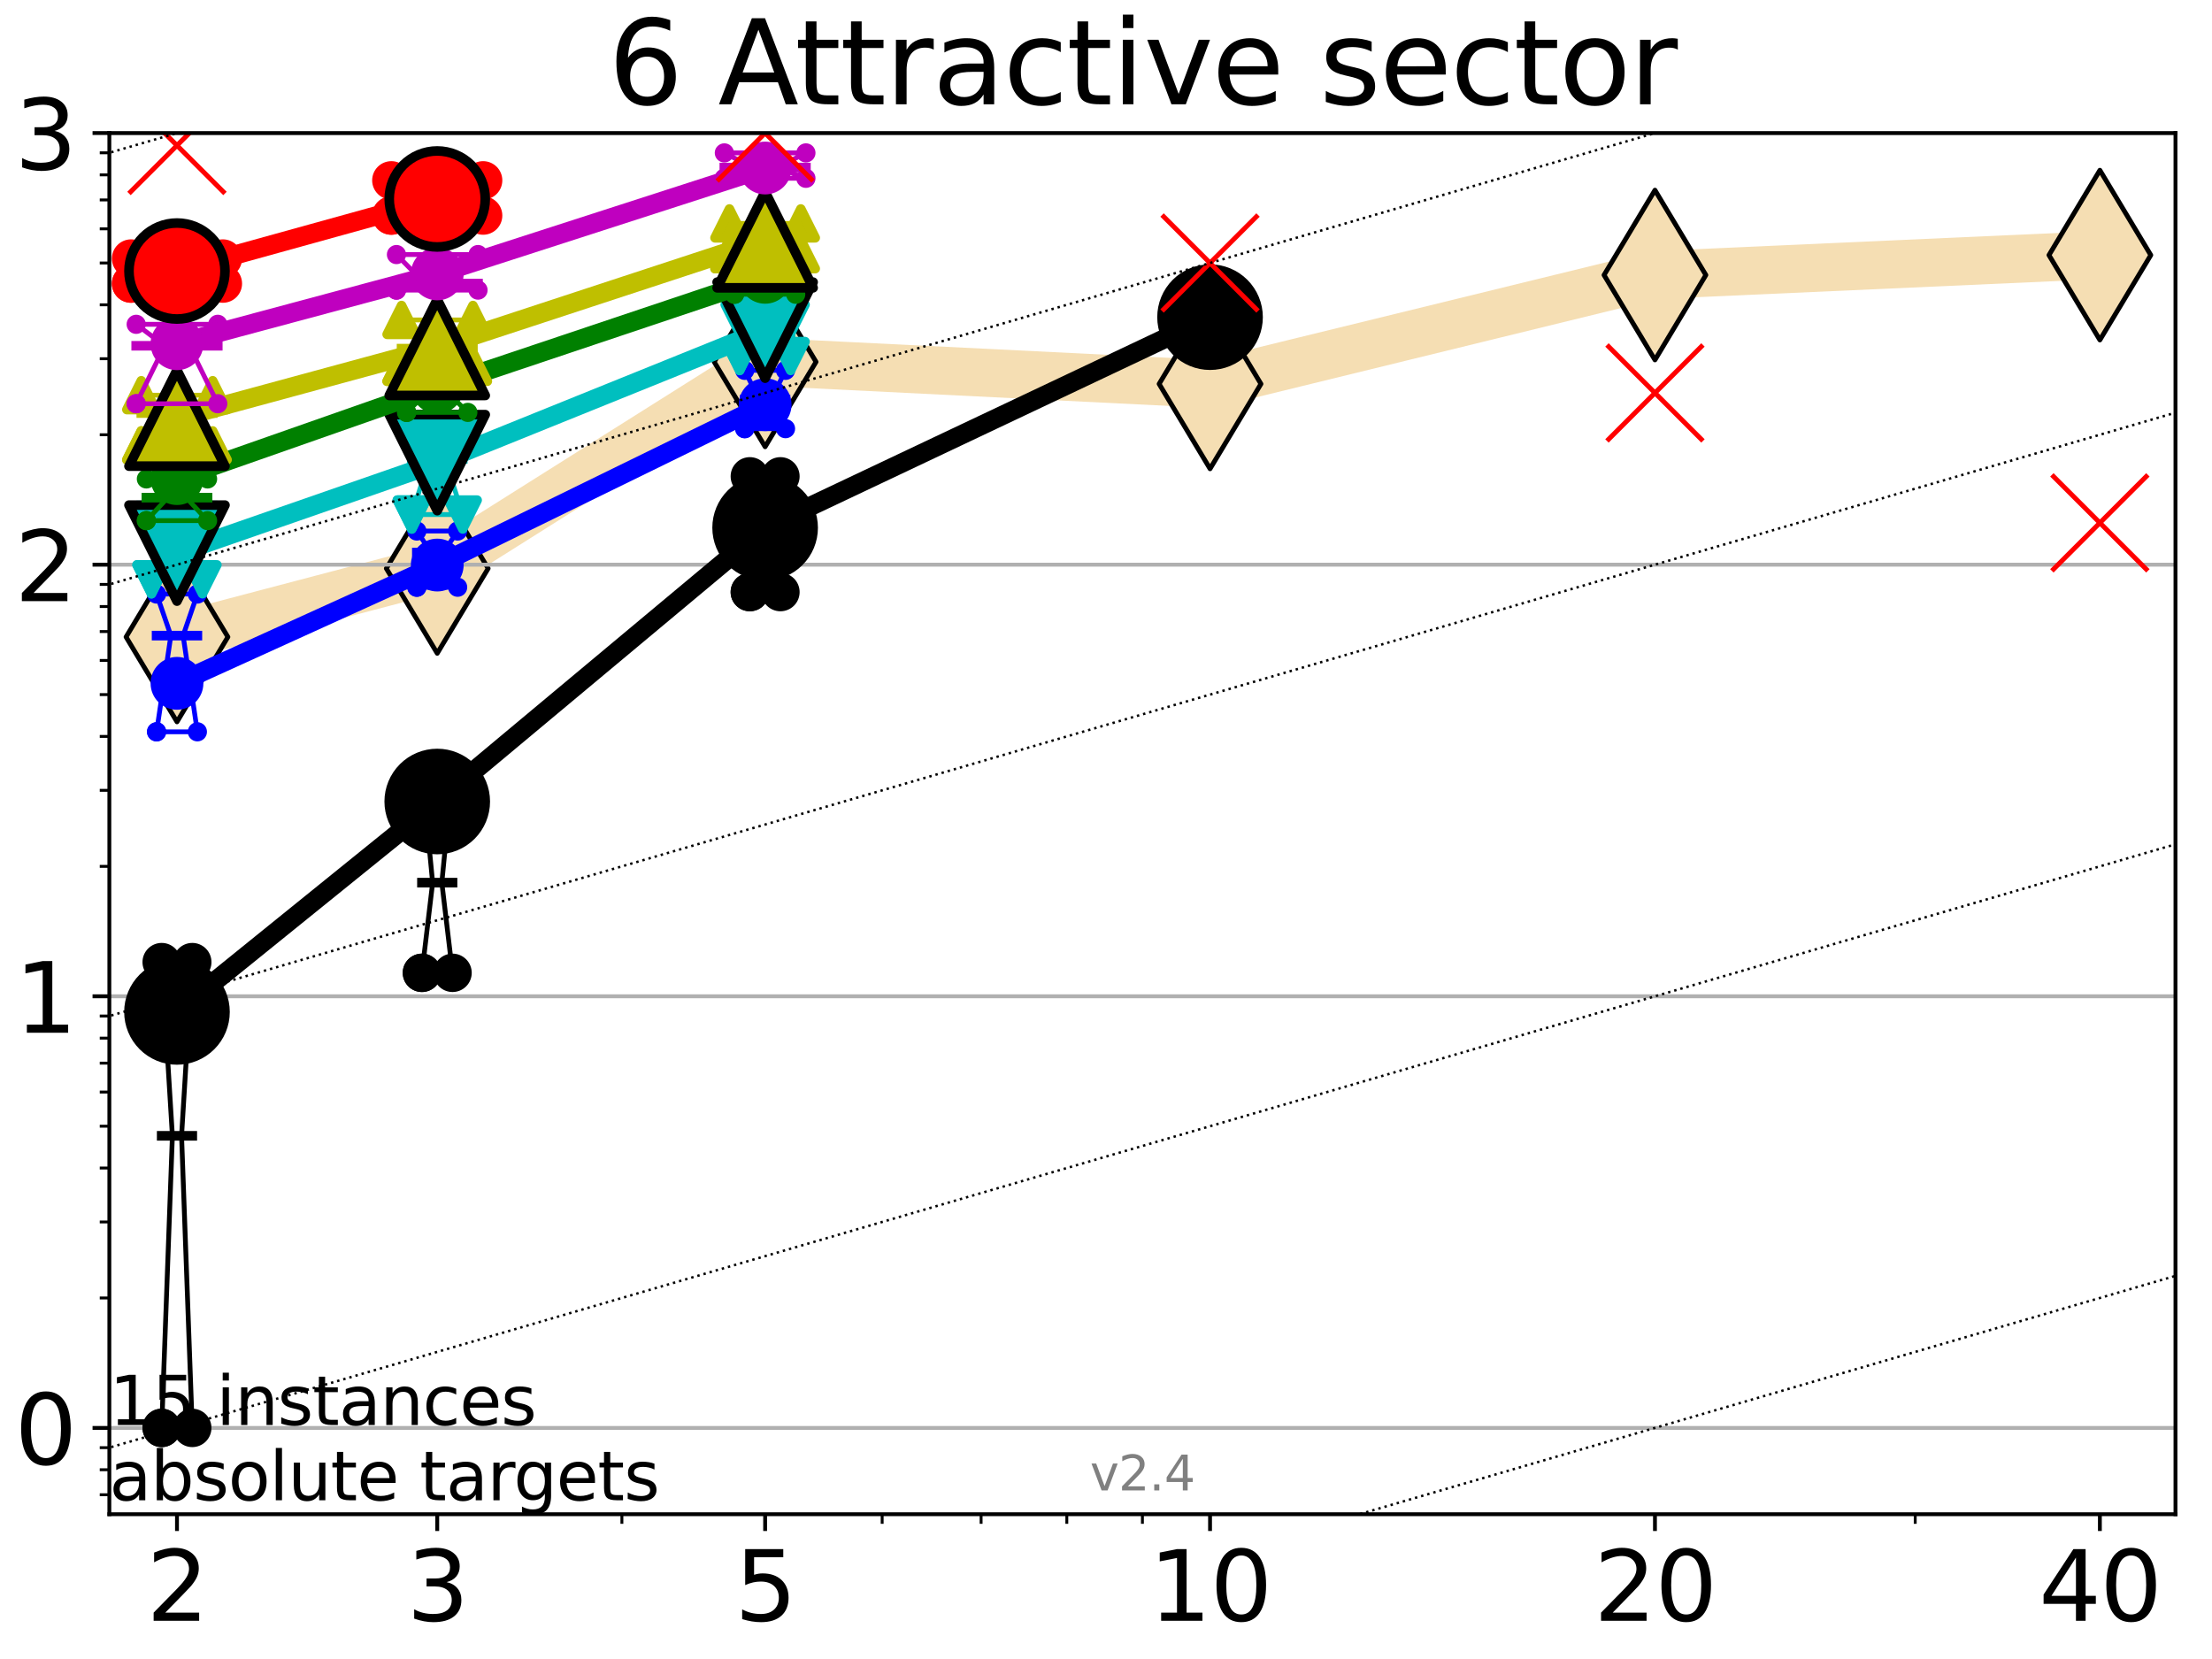 <?xml version="1.0" encoding="utf-8" standalone="no"?>
<!DOCTYPE svg PUBLIC "-//W3C//DTD SVG 1.1//EN"
  "http://www.w3.org/Graphics/SVG/1.1/DTD/svg11.dtd">
<svg height="345.6pt" version="1.1" viewBox="0 0 460.8 345.6" width="460.8pt" xmlns="http://www.w3.org/2000/svg" xmlns:xlink="http://www.w3.org/1999/xlink">
 <defs>
  <style type="text/css">*{stroke-linecap:butt;stroke-linejoin:round;}</style>
 </defs>
 <g id="figure_1">
  <g id="patch_1">
   <path d="M 0 345.6 
L 460.8 345.6 
L 460.8 0 
L 0 0 
z
" style="fill:#ffffff;"/>
  </g>
  <g id="axes_1">
   <g id="patch_2">
    <path d="M 22.78 315.44 
L 453.192 315.44 
L 453.192 27.72 
L 22.78 27.72 
z
" style="fill:#ffffff;"/>
   </g>
   <g id="line2d_1">
    <path clip-path="url(#p5ae376c0b8)" d="M 36.868 132.692 
L 91.085 118.421 
L 159.39 75.39 
L 252.074 79.977 
L 344.758 57.294 
L 437.443 53.144 
" style="fill:none;stroke:#f5deb3;stroke-linecap:square;stroke-width:10;"/>
    <defs>
     <path d="M 0 17.678 
L 10.607 0 
L 0 -17.678 
L -10.607 0 
z
" id="m2ec83494c7" style="stroke:#000000;stroke-linejoin:miter;"/>
    </defs>
    <g clip-path="url(#p5ae376c0b8)">
     <use style="fill:#f5deb3;stroke:#000000;stroke-linejoin:miter;" x="36.868" xlink:href="#m2ec83494c7" y="132.692"/>
     <use style="fill:#f5deb3;stroke:#000000;stroke-linejoin:miter;" x="91.085" xlink:href="#m2ec83494c7" y="118.421"/>
     <use style="fill:#f5deb3;stroke:#000000;stroke-linejoin:miter;" x="159.39" xlink:href="#m2ec83494c7" y="75.39"/>
     <use style="fill:#f5deb3;stroke:#000000;stroke-linejoin:miter;" x="252.074" xlink:href="#m2ec83494c7" y="79.977"/>
     <use style="fill:#f5deb3;stroke:#000000;stroke-linejoin:miter;" x="344.758" xlink:href="#m2ec83494c7" y="57.294"/>
     <use style="fill:#f5deb3;stroke:#000000;stroke-linejoin:miter;" x="437.443" xlink:href="#m2ec83494c7" y="53.144"/>
    </g>
   </g>
   <g id="matplotlib.axis_1">
    <g id="xtick_1">
     <g id="line2d_2">
      <defs>
       <path d="M 0 0 
L 0 3.5 
" id="m9b7878a60b" style="stroke:#000000;stroke-width:0.8;"/>
      </defs>
      <g>
       <use style="stroke:#000000;stroke-width:0.8;" x="36.868" xlink:href="#m9b7878a60b" y="315.44"/>
      </g>
     </g>
     <g id="text_1">
      <!-- 2 -->
      <g transform="translate(30.506 337.637)scale(0.2 -0.2)">
       <defs>
        <path d="M 1228 531 
L 3431 531 
L 3431 0 
L 469 0 
L 469 531 
Q 828 903 1448 1529 
Q 2069 2156 2228 2338 
Q 2531 2678 2651 2914 
Q 2772 3150 2772 3378 
Q 2772 3750 2511 3984 
Q 2250 4219 1831 4219 
Q 1534 4219 1204 4116 
Q 875 4013 500 3803 
L 500 4441 
Q 881 4594 1212 4672 
Q 1544 4750 1819 4750 
Q 2544 4750 2975 4387 
Q 3406 4025 3406 3419 
Q 3406 3131 3298 2873 
Q 3191 2616 2906 2266 
Q 2828 2175 2409 1742 
Q 1991 1309 1228 531 
z
" id="DejaVuSans-32" transform="scale(0.016)"/>
       </defs>
       <use xlink:href="#DejaVuSans-32"/>
      </g>
     </g>
    </g>
    <g id="xtick_2">
     <g id="line2d_3">
      <g>
       <use style="stroke:#000000;stroke-width:0.8;" x="91.085" xlink:href="#m9b7878a60b" y="315.44"/>
      </g>
     </g>
     <g id="text_2">
      <!-- 3 -->
      <g transform="translate(84.723 337.637)scale(0.2 -0.2)">
       <defs>
        <path d="M 2597 2516 
Q 3050 2419 3304 2112 
Q 3559 1806 3559 1356 
Q 3559 666 3084 287 
Q 2609 -91 1734 -91 
Q 1441 -91 1130 -33 
Q 819 25 488 141 
L 488 750 
Q 750 597 1062 519 
Q 1375 441 1716 441 
Q 2309 441 2620 675 
Q 2931 909 2931 1356 
Q 2931 1769 2642 2001 
Q 2353 2234 1838 2234 
L 1294 2234 
L 1294 2753 
L 1863 2753 
Q 2328 2753 2575 2939 
Q 2822 3125 2822 3475 
Q 2822 3834 2567 4026 
Q 2313 4219 1838 4219 
Q 1578 4219 1281 4162 
Q 984 4106 628 3988 
L 628 4550 
Q 988 4650 1302 4700 
Q 1616 4750 1894 4750 
Q 2613 4750 3031 4423 
Q 3450 4097 3450 3541 
Q 3450 3153 3228 2886 
Q 3006 2619 2597 2516 
z
" id="DejaVuSans-33" transform="scale(0.016)"/>
       </defs>
       <use xlink:href="#DejaVuSans-33"/>
      </g>
     </g>
    </g>
    <g id="xtick_3">
     <g id="line2d_4">
      <g>
       <use style="stroke:#000000;stroke-width:0.8;" x="159.39" xlink:href="#m9b7878a60b" y="315.44"/>
      </g>
     </g>
     <g id="text_3">
      <!-- 5 -->
      <g transform="translate(153.028 337.637)scale(0.2 -0.2)">
       <defs>
        <path d="M 691 4666 
L 3169 4666 
L 3169 4134 
L 1269 4134 
L 1269 2991 
Q 1406 3038 1543 3061 
Q 1681 3084 1819 3084 
Q 2600 3084 3056 2656 
Q 3513 2228 3513 1497 
Q 3513 744 3044 326 
Q 2575 -91 1722 -91 
Q 1428 -91 1123 -41 
Q 819 9 494 109 
L 494 744 
Q 775 591 1075 516 
Q 1375 441 1709 441 
Q 2250 441 2565 725 
Q 2881 1009 2881 1497 
Q 2881 1984 2565 2268 
Q 2250 2553 1709 2553 
Q 1456 2553 1204 2497 
Q 953 2441 691 2322 
L 691 4666 
z
" id="DejaVuSans-35" transform="scale(0.016)"/>
       </defs>
       <use xlink:href="#DejaVuSans-35"/>
      </g>
     </g>
    </g>
    <g id="xtick_4">
     <g id="line2d_5">
      <g>
       <use style="stroke:#000000;stroke-width:0.8;" x="252.074" xlink:href="#m9b7878a60b" y="315.44"/>
      </g>
     </g>
     <g id="text_4">
      <!-- 10 -->
      <g transform="translate(239.349 337.637)scale(0.2 -0.2)">
       <defs>
        <path d="M 794 531 
L 1825 531 
L 1825 4091 
L 703 3866 
L 703 4441 
L 1819 4666 
L 2450 4666 
L 2450 531 
L 3481 531 
L 3481 0 
L 794 0 
L 794 531 
z
" id="DejaVuSans-31" transform="scale(0.016)"/>
        <path d="M 2034 4250 
Q 1547 4250 1301 3770 
Q 1056 3291 1056 2328 
Q 1056 1369 1301 889 
Q 1547 409 2034 409 
Q 2525 409 2770 889 
Q 3016 1369 3016 2328 
Q 3016 3291 2770 3770 
Q 2525 4250 2034 4250 
z
M 2034 4750 
Q 2819 4750 3233 4129 
Q 3647 3509 3647 2328 
Q 3647 1150 3233 529 
Q 2819 -91 2034 -91 
Q 1250 -91 836 529 
Q 422 1150 422 2328 
Q 422 3509 836 4129 
Q 1250 4750 2034 4750 
z
" id="DejaVuSans-30" transform="scale(0.016)"/>
       </defs>
       <use xlink:href="#DejaVuSans-31"/>
       <use x="63.623" xlink:href="#DejaVuSans-30"/>
      </g>
     </g>
    </g>
    <g id="xtick_5">
     <g id="line2d_6">
      <g>
       <use style="stroke:#000000;stroke-width:0.8;" x="344.758" xlink:href="#m9b7878a60b" y="315.44"/>
      </g>
     </g>
     <g id="text_5">
      <!-- 20 -->
      <g transform="translate(332.033 337.637)scale(0.2 -0.2)">
       <use xlink:href="#DejaVuSans-32"/>
       <use x="63.623" xlink:href="#DejaVuSans-30"/>
      </g>
     </g>
    </g>
    <g id="xtick_6">
     <g id="line2d_7">
      <g>
       <use style="stroke:#000000;stroke-width:0.8;" x="437.443" xlink:href="#m9b7878a60b" y="315.44"/>
      </g>
     </g>
     <g id="text_6">
      <!-- 40 -->
      <g transform="translate(424.718 337.637)scale(0.2 -0.2)">
       <defs>
        <path d="M 2419 4116 
L 825 1625 
L 2419 1625 
L 2419 4116 
z
M 2253 4666 
L 3047 4666 
L 3047 1625 
L 3713 1625 
L 3713 1100 
L 3047 1100 
L 3047 0 
L 2419 0 
L 2419 1100 
L 313 1100 
L 313 1709 
L 2253 4666 
z
" id="DejaVuSans-34" transform="scale(0.016)"/>
       </defs>
       <use xlink:href="#DejaVuSans-34"/>
       <use x="63.623" xlink:href="#DejaVuSans-30"/>
      </g>
     </g>
    </g>
    <g id="xtick_7">
     <g id="line2d_8">
      <defs>
       <path d="M 0 0 
L 0 2 
" id="m752c464774" style="stroke:#000000;stroke-width:0.6;"/>
      </defs>
      <g>
       <use style="stroke:#000000;stroke-width:0.6;" x="129.552" xlink:href="#m752c464774" y="315.44"/>
      </g>
     </g>
    </g>
    <g id="xtick_8">
     <g id="line2d_9">
      <g>
       <use style="stroke:#000000;stroke-width:0.6;" x="183.769" xlink:href="#m752c464774" y="315.44"/>
      </g>
     </g>
    </g>
    <g id="xtick_9">
     <g id="line2d_10">
      <g>
       <use style="stroke:#000000;stroke-width:0.6;" x="204.381" xlink:href="#m752c464774" y="315.44"/>
      </g>
     </g>
    </g>
    <g id="xtick_10">
     <g id="line2d_11">
      <g>
       <use style="stroke:#000000;stroke-width:0.6;" x="222.237" xlink:href="#m752c464774" y="315.44"/>
      </g>
     </g>
    </g>
    <g id="xtick_11">
     <g id="line2d_12">
      <g>
       <use style="stroke:#000000;stroke-width:0.6;" x="237.986" xlink:href="#m752c464774" y="315.44"/>
      </g>
     </g>
    </g>
    <g id="xtick_12">
     <g id="line2d_13">
      <g>
       <use style="stroke:#000000;stroke-width:0.6;" x="398.975" xlink:href="#m752c464774" y="315.44"/>
      </g>
     </g>
    </g>
   </g>
   <g id="matplotlib.axis_2">
    <g id="ytick_1">
     <g id="line2d_14">
      <path clip-path="url(#p5ae376c0b8)" d="M 22.78 297.458 
L 453.192 297.458 
" style="fill:none;stroke:#b0b0b0;stroke-linecap:square;stroke-width:0.8;"/>
     </g>
     <g id="line2d_15">
      <defs>
       <path d="M 0 0 
L -3.5 0 
" id="m8a07e03f47" style="stroke:#000000;stroke-width:0.8;"/>
      </defs>
      <g>
       <use style="stroke:#000000;stroke-width:0.8;" x="22.78" xlink:href="#m8a07e03f47" y="297.458"/>
      </g>
     </g>
     <g id="text_7">
      <!-- 0 -->
      <g transform="translate(3.055 305.056)scale(0.2 -0.2)">
       <use xlink:href="#DejaVuSans-30"/>
      </g>
     </g>
    </g>
    <g id="ytick_2">
     <g id="line2d_16">
      <path clip-path="url(#p5ae376c0b8)" d="M 22.78 207.545 
L 453.192 207.545 
" style="fill:none;stroke:#b0b0b0;stroke-linecap:square;stroke-width:0.8;"/>
     </g>
     <g id="line2d_17">
      <g>
       <use style="stroke:#000000;stroke-width:0.8;" x="22.78" xlink:href="#m8a07e03f47" y="207.545"/>
      </g>
     </g>
     <g id="text_8">
      <!-- 1 -->
      <g transform="translate(3.055 215.143)scale(0.2 -0.2)">
       <use xlink:href="#DejaVuSans-31"/>
      </g>
     </g>
    </g>
    <g id="ytick_3">
     <g id="line2d_18">
      <path clip-path="url(#p5ae376c0b8)" d="M 22.78 117.633 
L 453.192 117.633 
" style="fill:none;stroke:#b0b0b0;stroke-linecap:square;stroke-width:0.8;"/>
     </g>
     <g id="line2d_19">
      <g>
       <use style="stroke:#000000;stroke-width:0.8;" x="22.78" xlink:href="#m8a07e03f47" y="117.633"/>
      </g>
     </g>
     <g id="text_9">
      <!-- 2 -->
      <g transform="translate(3.055 125.231)scale(0.2 -0.2)">
       <use xlink:href="#DejaVuSans-32"/>
      </g>
     </g>
    </g>
    <g id="ytick_4">
     <g id="line2d_20">
      <path clip-path="url(#p5ae376c0b8)" d="M 22.78 27.72 
L 453.192 27.72 
" style="fill:none;stroke:#b0b0b0;stroke-linecap:square;stroke-width:0.8;"/>
     </g>
     <g id="line2d_21">
      <g>
       <use style="stroke:#000000;stroke-width:0.8;" x="22.78" xlink:href="#m8a07e03f47" y="27.72"/>
      </g>
     </g>
     <g id="text_10">
      <!-- 3 -->
      <g transform="translate(3.055 35.318)scale(0.2 -0.2)">
       <use xlink:href="#DejaVuSans-33"/>
      </g>
     </g>
    </g>
    <g id="ytick_5">
     <g id="line2d_22">
      <defs>
       <path d="M 0 0 
L -2 0 
" id="m295ffec1f2" style="stroke:#000000;stroke-width:0.6;"/>
      </defs>
      <g>
       <use style="stroke:#000000;stroke-width:0.6;" x="22.78" xlink:href="#m295ffec1f2" y="311.385"/>
      </g>
     </g>
    </g>
    <g id="ytick_6">
     <g id="line2d_23">
      <g>
       <use style="stroke:#000000;stroke-width:0.6;" x="22.78" xlink:href="#m295ffec1f2" y="306.171"/>
      </g>
     </g>
    </g>
    <g id="ytick_7">
     <g id="line2d_24">
      <g>
       <use style="stroke:#000000;stroke-width:0.6;" x="22.78" xlink:href="#m295ffec1f2" y="301.572"/>
      </g>
     </g>
    </g>
    <g id="ytick_8">
     <g id="line2d_25">
      <g>
       <use style="stroke:#000000;stroke-width:0.6;" x="22.78" xlink:href="#m295ffec1f2" y="270.391"/>
      </g>
     </g>
    </g>
    <g id="ytick_9">
     <g id="line2d_26">
      <g>
       <use style="stroke:#000000;stroke-width:0.6;" x="22.78" xlink:href="#m295ffec1f2" y="254.558"/>
      </g>
     </g>
    </g>
    <g id="ytick_10">
     <g id="line2d_27">
      <g>
       <use style="stroke:#000000;stroke-width:0.6;" x="22.78" xlink:href="#m295ffec1f2" y="243.325"/>
      </g>
     </g>
    </g>
    <g id="ytick_11">
     <g id="line2d_28">
      <g>
       <use style="stroke:#000000;stroke-width:0.6;" x="22.78" xlink:href="#m295ffec1f2" y="234.611"/>
      </g>
     </g>
    </g>
    <g id="ytick_12">
     <g id="line2d_29">
      <g>
       <use style="stroke:#000000;stroke-width:0.6;" x="22.78" xlink:href="#m295ffec1f2" y="227.492"/>
      </g>
     </g>
    </g>
    <g id="ytick_13">
     <g id="line2d_30">
      <g>
       <use style="stroke:#000000;stroke-width:0.6;" x="22.78" xlink:href="#m295ffec1f2" y="221.473"/>
      </g>
     </g>
    </g>
    <g id="ytick_14">
     <g id="line2d_31">
      <g>
       <use style="stroke:#000000;stroke-width:0.6;" x="22.78" xlink:href="#m295ffec1f2" y="216.258"/>
      </g>
     </g>
    </g>
    <g id="ytick_15">
     <g id="line2d_32">
      <g>
       <use style="stroke:#000000;stroke-width:0.6;" x="22.78" xlink:href="#m295ffec1f2" y="211.659"/>
      </g>
     </g>
    </g>
    <g id="ytick_16">
     <g id="line2d_33">
      <g>
       <use style="stroke:#000000;stroke-width:0.6;" x="22.78" xlink:href="#m295ffec1f2" y="180.479"/>
      </g>
     </g>
    </g>
    <g id="ytick_17">
     <g id="line2d_34">
      <g>
       <use style="stroke:#000000;stroke-width:0.6;" x="22.78" xlink:href="#m295ffec1f2" y="164.646"/>
      </g>
     </g>
    </g>
    <g id="ytick_18">
     <g id="line2d_35">
      <g>
       <use style="stroke:#000000;stroke-width:0.6;" x="22.78" xlink:href="#m295ffec1f2" y="153.412"/>
      </g>
     </g>
    </g>
    <g id="ytick_19">
     <g id="line2d_36">
      <g>
       <use style="stroke:#000000;stroke-width:0.6;" x="22.78" xlink:href="#m295ffec1f2" y="144.699"/>
      </g>
     </g>
    </g>
    <g id="ytick_20">
     <g id="line2d_37">
      <g>
       <use style="stroke:#000000;stroke-width:0.6;" x="22.78" xlink:href="#m295ffec1f2" y="137.579"/>
      </g>
     </g>
    </g>
    <g id="ytick_21">
     <g id="line2d_38">
      <g>
       <use style="stroke:#000000;stroke-width:0.6;" x="22.78" xlink:href="#m295ffec1f2" y="131.56"/>
      </g>
     </g>
    </g>
    <g id="ytick_22">
     <g id="line2d_39">
      <g>
       <use style="stroke:#000000;stroke-width:0.6;" x="22.78" xlink:href="#m295ffec1f2" y="126.346"/>
      </g>
     </g>
    </g>
    <g id="ytick_23">
     <g id="line2d_40">
      <g>
       <use style="stroke:#000000;stroke-width:0.6;" x="22.78" xlink:href="#m295ffec1f2" y="121.747"/>
      </g>
     </g>
    </g>
    <g id="ytick_24">
     <g id="line2d_41">
      <g>
       <use style="stroke:#000000;stroke-width:0.6;" x="22.78" xlink:href="#m295ffec1f2" y="90.566"/>
      </g>
     </g>
    </g>
    <g id="ytick_25">
     <g id="line2d_42">
      <g>
       <use style="stroke:#000000;stroke-width:0.6;" x="22.78" xlink:href="#m295ffec1f2" y="74.733"/>
      </g>
     </g>
    </g>
    <g id="ytick_26">
     <g id="line2d_43">
      <g>
       <use style="stroke:#000000;stroke-width:0.6;" x="22.78" xlink:href="#m295ffec1f2" y="63.5"/>
      </g>
     </g>
    </g>
    <g id="ytick_27">
     <g id="line2d_44">
      <g>
       <use style="stroke:#000000;stroke-width:0.6;" x="22.78" xlink:href="#m295ffec1f2" y="54.786"/>
      </g>
     </g>
    </g>
    <g id="ytick_28">
     <g id="line2d_45">
      <g>
       <use style="stroke:#000000;stroke-width:0.6;" x="22.78" xlink:href="#m295ffec1f2" y="47.667"/>
      </g>
     </g>
    </g>
    <g id="ytick_29">
     <g id="line2d_46">
      <g>
       <use style="stroke:#000000;stroke-width:0.6;" x="22.78" xlink:href="#m295ffec1f2" y="41.648"/>
      </g>
     </g>
    </g>
    <g id="ytick_30">
     <g id="line2d_47">
      <g>
       <use style="stroke:#000000;stroke-width:0.6;" x="22.78" xlink:href="#m295ffec1f2" y="36.433"/>
      </g>
     </g>
    </g>
    <g id="ytick_31">
     <g id="line2d_48">
      <g>
       <use style="stroke:#000000;stroke-width:0.6;" x="22.78" xlink:href="#m295ffec1f2" y="31.834"/>
      </g>
     </g>
    </g>
   </g>
   <g id="line2d_49">
    <path clip-path="url(#p5ae376c0b8)" d="M 33.682 297.458 
L 35.912 236.614 
L 33.682 200.426 
L 40.054 200.426 
L 37.824 236.614 
L 40.054 297.458 
L 33.682 297.458 
" style="fill:none;stroke:#000000;stroke-linecap:square;"/>
   </g>
   <g id="line2d_50">
    <path clip-path="url(#p5ae376c0b8)" d="M 33.682 297.458 
L 40.054 297.458 
L 40.054 200.426 
L 33.682 200.426 
L 33.682 297.458 
" style="fill:none;"/>
    <defs>
     <path d="M 0 3 
C 0.796 3 1.559 2.684 2.121 2.121 
C 2.684 1.559 3 0.796 3 0 
C 3 -0.796 2.684 -1.559 2.121 -2.121 
C 1.559 -2.684 0.796 -3 0 -3 
C -0.796 -3 -1.559 -2.684 -2.121 -2.121 
C -2.684 -1.559 -3 -0.796 -3 0 
C -3 0.796 -2.684 1.559 -2.121 2.121 
C -1.559 2.684 -0.796 3 0 3 
z
" id="m0341e7026b" style="stroke:#000000;stroke-width:2;"/>
    </defs>
    <g clip-path="url(#p5ae376c0b8)">
     <use style="stroke:#000000;stroke-width:2;" x="33.682" xlink:href="#m0341e7026b" y="297.458"/>
     <use style="stroke:#000000;stroke-width:2;" x="40.054" xlink:href="#m0341e7026b" y="297.458"/>
     <use style="stroke:#000000;stroke-width:2;" x="40.054" xlink:href="#m0341e7026b" y="200.426"/>
     <use style="stroke:#000000;stroke-width:2;" x="33.682" xlink:href="#m0341e7026b" y="200.426"/>
     <use style="stroke:#000000;stroke-width:2;" x="33.682" xlink:href="#m0341e7026b" y="297.458"/>
    </g>
   </g>
   <g id="line2d_51">
    <path clip-path="url(#p5ae376c0b8)" d="M 33.682 236.614 
L 40.054 236.614 
" style="fill:none;stroke:#000000;stroke-linecap:square;stroke-width:2;"/>
   </g>
   <g id="line2d_52">
    <path clip-path="url(#p5ae376c0b8)" d="M 87.899 202.658 
L 90.129 183.876 
L 87.899 160.924 
L 94.271 160.924 
L 92.041 183.876 
L 94.271 202.658 
L 87.899 202.658 
" style="fill:none;stroke:#000000;stroke-linecap:square;"/>
   </g>
   <g id="line2d_53">
    <path clip-path="url(#p5ae376c0b8)" d="M 87.899 202.658 
L 94.271 202.658 
L 94.271 160.924 
L 87.899 160.924 
L 87.899 202.658 
" style="fill:none;"/>
    <g clip-path="url(#p5ae376c0b8)">
     <use style="stroke:#000000;stroke-width:2;" x="87.899" xlink:href="#m0341e7026b" y="202.658"/>
     <use style="stroke:#000000;stroke-width:2;" x="94.271" xlink:href="#m0341e7026b" y="202.658"/>
     <use style="stroke:#000000;stroke-width:2;" x="94.271" xlink:href="#m0341e7026b" y="160.924"/>
     <use style="stroke:#000000;stroke-width:2;" x="87.899" xlink:href="#m0341e7026b" y="160.924"/>
     <use style="stroke:#000000;stroke-width:2;" x="87.899" xlink:href="#m0341e7026b" y="202.658"/>
    </g>
   </g>
   <g id="line2d_54">
    <path clip-path="url(#p5ae376c0b8)" d="M 87.899 183.876 
L 94.271 183.876 
" style="fill:none;stroke:#000000;stroke-linecap:square;stroke-width:2;"/>
   </g>
   <g id="line2d_55">
    <path clip-path="url(#p5ae376c0b8)" d="M 156.204 123.341 
L 158.434 111.669 
L 156.204 99.231 
L 162.576 99.231 
L 160.346 111.669 
L 162.576 123.341 
L 156.204 123.341 
" style="fill:none;stroke:#000000;stroke-linecap:square;"/>
   </g>
   <g id="line2d_56">
    <path clip-path="url(#p5ae376c0b8)" d="M 156.204 123.341 
L 162.576 123.341 
L 162.576 99.231 
L 156.204 99.231 
L 156.204 123.341 
" style="fill:none;"/>
    <g clip-path="url(#p5ae376c0b8)">
     <use style="stroke:#000000;stroke-width:2;" x="156.204" xlink:href="#m0341e7026b" y="123.341"/>
     <use style="stroke:#000000;stroke-width:2;" x="162.576" xlink:href="#m0341e7026b" y="123.341"/>
     <use style="stroke:#000000;stroke-width:2;" x="162.576" xlink:href="#m0341e7026b" y="99.231"/>
     <use style="stroke:#000000;stroke-width:2;" x="156.204" xlink:href="#m0341e7026b" y="99.231"/>
     <use style="stroke:#000000;stroke-width:2;" x="156.204" xlink:href="#m0341e7026b" y="123.341"/>
    </g>
   </g>
   <g id="line2d_57">
    <path clip-path="url(#p5ae376c0b8)" d="M 156.204 111.669 
L 162.576 111.669 
" style="fill:none;stroke:#000000;stroke-linecap:square;stroke-width:2;"/>
   </g>
   <g id="line2d_58">
    <path clip-path="url(#p5ae376c0b8)" d="M 248.888 70.262 
L 251.118 65.668 
L 248.888 63.422 
L 255.26 63.422 
L 253.03 65.668 
L 255.26 70.262 
L 248.888 70.262 
" style="fill:none;stroke:#000000;stroke-linecap:square;"/>
   </g>
   <g id="line2d_59">
    <path clip-path="url(#p5ae376c0b8)" d="M 248.888 70.262 
L 255.26 70.262 
L 255.26 63.422 
L 248.888 63.422 
L 248.888 70.262 
" style="fill:none;"/>
    <g clip-path="url(#p5ae376c0b8)">
     <use style="stroke:#000000;stroke-width:2;" x="248.888" xlink:href="#m0341e7026b" y="70.262"/>
     <use style="stroke:#000000;stroke-width:2;" x="255.26" xlink:href="#m0341e7026b" y="70.262"/>
     <use style="stroke:#000000;stroke-width:2;" x="255.26" xlink:href="#m0341e7026b" y="63.422"/>
     <use style="stroke:#000000;stroke-width:2;" x="248.888" xlink:href="#m0341e7026b" y="63.422"/>
     <use style="stroke:#000000;stroke-width:2;" x="248.888" xlink:href="#m0341e7026b" y="70.262"/>
    </g>
   </g>
   <g id="line2d_60">
    <path clip-path="url(#p5ae376c0b8)" d="M 248.888 65.668 
L 255.26 65.668 
" style="fill:none;stroke:#000000;stroke-linecap:square;stroke-width:2;"/>
   </g>
   <g id="line2d_61">
    <path clip-path="url(#p5ae376c0b8)" d="M 36.868 210.801 
L 91.085 166.97 
" style="fill:none;stroke:#000000;stroke-linecap:square;stroke-width:4;"/>
   </g>
   <g id="line2d_62">
    <path clip-path="url(#p5ae376c0b8)" d="M 91.085 166.97 
L 159.39 109.936 
" style="fill:none;stroke:#000000;stroke-linecap:square;stroke-width:4;"/>
   </g>
   <g id="line2d_63">
    <path clip-path="url(#p5ae376c0b8)" d="M 159.39 109.936 
L 252.074 66.07 
" style="fill:none;stroke:#000000;stroke-linecap:square;stroke-width:4;"/>
   </g>
   <g id="line2d_64">
    <path clip-path="url(#p5ae376c0b8)" d="M 36.868 210.801 
L 91.085 166.97 
L 159.39 109.936 
L 252.074 66.07 
" style="fill:none;"/>
    <defs>
     <path d="M 0 10 
C 2.652 10 5.196 8.946 7.071 7.071 
C 8.946 5.196 10 2.652 10 0 
C 10 -2.652 8.946 -5.196 7.071 -7.071 
C 5.196 -8.946 2.652 -10 0 -10 
C -2.652 -10 -5.196 -8.946 -7.071 -7.071 
C -8.946 -5.196 -10 -2.652 -10 0 
C -10 2.652 -8.946 5.196 -7.071 7.071 
C -5.196 8.946 -2.652 10 0 10 
z
" id="mdef91a8355" style="stroke:#000000;stroke-width:2;"/>
    </defs>
    <g clip-path="url(#p5ae376c0b8)">
     <use style="stroke:#000000;stroke-width:2;" x="36.868" xlink:href="#mdef91a8355" y="210.801"/>
     <use style="stroke:#000000;stroke-width:2;" x="91.085" xlink:href="#mdef91a8355" y="166.97"/>
     <use style="stroke:#000000;stroke-width:2;" x="159.39" xlink:href="#mdef91a8355" y="109.936"/>
     <use style="stroke:#000000;stroke-width:2;" x="252.074" xlink:href="#mdef91a8355" y="66.07"/>
    </g>
   </g>
   <g id="line2d_65">
    <path clip-path="url(#p5ae376c0b8)" d="M 32.62 152.448 
L 35.594 132.406 
L 32.62 123.75 
L 41.116 123.75 
L 38.143 132.406 
L 41.116 152.448 
L 32.62 152.448 
" style="fill:none;stroke:#0000ff;stroke-linecap:square;"/>
   </g>
   <g id="line2d_66">
    <path clip-path="url(#p5ae376c0b8)" d="M 32.62 152.448 
L 41.116 152.448 
L 41.116 123.75 
L 32.62 123.75 
L 32.62 152.448 
" style="fill:none;"/>
    <defs>
     <path d="M 0 1.5 
C 0.398 1.5 0.779 1.342 1.061 1.061 
C 1.342 0.779 1.5 0.398 1.5 0 
C 1.5 -0.398 1.342 -0.779 1.061 -1.061 
C 0.779 -1.342 0.398 -1.5 0 -1.5 
C -0.398 -1.5 -0.779 -1.342 -1.061 -1.061 
C -1.342 -0.779 -1.5 -0.398 -1.5 0 
C -1.5 0.398 -1.342 0.779 -1.061 1.061 
C -0.779 1.342 -0.398 1.5 0 1.5 
z
" id="ma108bcc784" style="stroke:#0000ff;"/>
    </defs>
    <g clip-path="url(#p5ae376c0b8)">
     <use style="fill:#0000ff;stroke:#0000ff;" x="32.62" xlink:href="#ma108bcc784" y="152.448"/>
     <use style="fill:#0000ff;stroke:#0000ff;" x="41.116" xlink:href="#ma108bcc784" y="152.448"/>
     <use style="fill:#0000ff;stroke:#0000ff;" x="41.116" xlink:href="#ma108bcc784" y="123.75"/>
     <use style="fill:#0000ff;stroke:#0000ff;" x="32.62" xlink:href="#ma108bcc784" y="123.75"/>
     <use style="fill:#0000ff;stroke:#0000ff;" x="32.62" xlink:href="#ma108bcc784" y="152.448"/>
    </g>
   </g>
   <g id="line2d_67">
    <path clip-path="url(#p5ae376c0b8)" d="M 32.62 132.406 
L 41.116 132.406 
" style="fill:none;stroke:#0000ff;stroke-linecap:square;stroke-width:2;"/>
   </g>
   <g id="line2d_68">
    <path clip-path="url(#p5ae376c0b8)" d="M 86.837 122.33 
L 89.811 115.112 
L 86.837 110.622 
L 95.333 110.622 
L 92.359 115.112 
L 95.333 122.33 
L 86.837 122.33 
" style="fill:none;stroke:#0000ff;stroke-linecap:square;"/>
   </g>
   <g id="line2d_69">
    <path clip-path="url(#p5ae376c0b8)" d="M 86.837 122.33 
L 95.333 122.33 
L 95.333 110.622 
L 86.837 110.622 
L 86.837 122.33 
" style="fill:none;"/>
    <g clip-path="url(#p5ae376c0b8)">
     <use style="fill:#0000ff;stroke:#0000ff;" x="86.837" xlink:href="#ma108bcc784" y="122.33"/>
     <use style="fill:#0000ff;stroke:#0000ff;" x="95.333" xlink:href="#ma108bcc784" y="122.33"/>
     <use style="fill:#0000ff;stroke:#0000ff;" x="95.333" xlink:href="#ma108bcc784" y="110.622"/>
     <use style="fill:#0000ff;stroke:#0000ff;" x="86.837" xlink:href="#ma108bcc784" y="110.622"/>
     <use style="fill:#0000ff;stroke:#0000ff;" x="86.837" xlink:href="#ma108bcc784" y="122.33"/>
    </g>
   </g>
   <g id="line2d_70">
    <path clip-path="url(#p5ae376c0b8)" d="M 86.837 115.112 
L 95.333 115.112 
" style="fill:none;stroke:#0000ff;stroke-linecap:square;stroke-width:2;"/>
   </g>
   <g id="line2d_71">
    <path clip-path="url(#p5ae376c0b8)" d="M 155.142 89.298 
L 158.116 83.22 
L 155.142 77.15 
L 163.638 77.15 
L 160.665 83.22 
L 163.638 89.298 
L 155.142 89.298 
" style="fill:none;stroke:#0000ff;stroke-linecap:square;"/>
   </g>
   <g id="line2d_72">
    <path clip-path="url(#p5ae376c0b8)" d="M 155.142 89.298 
L 163.638 89.298 
L 163.638 77.15 
L 155.142 77.15 
L 155.142 89.298 
" style="fill:none;"/>
    <g clip-path="url(#p5ae376c0b8)">
     <use style="fill:#0000ff;stroke:#0000ff;" x="155.142" xlink:href="#ma108bcc784" y="89.298"/>
     <use style="fill:#0000ff;stroke:#0000ff;" x="163.638" xlink:href="#ma108bcc784" y="89.298"/>
     <use style="fill:#0000ff;stroke:#0000ff;" x="163.638" xlink:href="#ma108bcc784" y="77.15"/>
     <use style="fill:#0000ff;stroke:#0000ff;" x="155.142" xlink:href="#ma108bcc784" y="77.15"/>
     <use style="fill:#0000ff;stroke:#0000ff;" x="155.142" xlink:href="#ma108bcc784" y="89.298"/>
    </g>
   </g>
   <g id="line2d_73">
    <path clip-path="url(#p5ae376c0b8)" d="M 155.142 83.22 
L 163.638 83.22 
" style="fill:none;stroke:#0000ff;stroke-linecap:square;stroke-width:2;"/>
   </g>
   <g id="line2d_74">
    <path clip-path="url(#p5ae376c0b8)" d="M 36.868 142.35 
L 91.085 117.711 
" style="fill:none;stroke:#0000ff;stroke-linecap:square;stroke-width:4;"/>
   </g>
   <g id="line2d_75">
    <path clip-path="url(#p5ae376c0b8)" d="M 91.085 117.711 
L 159.39 84.304 
" style="fill:none;stroke:#0000ff;stroke-linecap:square;stroke-width:4;"/>
   </g>
   <g id="line2d_76">
    <path clip-path="url(#p5ae376c0b8)" d="M 36.868 142.35 
L 91.085 117.711 
L 159.39 84.304 
" style="fill:none;"/>
    <defs>
     <path d="M 0 5 
C 1.326 5 2.598 4.473 3.536 3.536 
C 4.473 2.598 5 1.326 5 0 
C 5 -1.326 4.473 -2.598 3.536 -3.536 
C 2.598 -4.473 1.326 -5 0 -5 
C -1.326 -5 -2.598 -4.473 -3.536 -3.536 
C -4.473 -2.598 -5 -1.326 -5 0 
C -5 1.326 -4.473 2.598 -3.536 3.536 
C -2.598 4.473 -1.326 5 0 5 
z
" id="mfa6e969c1a" style="stroke:#0000ff;"/>
    </defs>
    <g clip-path="url(#p5ae376c0b8)">
     <use style="fill:#0000ff;stroke:#0000ff;" x="36.868" xlink:href="#mfa6e969c1a" y="142.35"/>
     <use style="fill:#0000ff;stroke:#0000ff;" x="91.085" xlink:href="#mfa6e969c1a" y="117.711"/>
     <use style="fill:#0000ff;stroke:#0000ff;" x="159.39" xlink:href="#mfa6e969c1a" y="84.304"/>
    </g>
   </g>
   <g id="line2d_77">
    <path clip-path="url(#p5ae376c0b8)" d="M 31.558 120.677 
L 35.275 112.431 
L 31.558 108.299 
L 42.178 108.299 
L 38.461 112.431 
L 42.178 120.677 
L 31.558 120.677 
" style="fill:none;stroke:#00bfbf;stroke-linecap:square;"/>
   </g>
   <g id="line2d_78">
    <path clip-path="url(#p5ae376c0b8)" d="M 31.558 120.677 
L 42.178 120.677 
L 42.178 108.299 
L 31.558 108.299 
L 31.558 120.677 
" style="fill:none;"/>
    <defs>
     <path d="M -0 3 
L 3 -3 
L -3 -3 
z
" id="me8205dc25b" style="stroke:#00bfbf;stroke-linejoin:miter;stroke-width:2;"/>
    </defs>
    <g clip-path="url(#p5ae376c0b8)">
     <use style="fill:#00bfbf;stroke:#00bfbf;stroke-linejoin:miter;stroke-width:2;" x="31.558" xlink:href="#me8205dc25b" y="120.677"/>
     <use style="fill:#00bfbf;stroke:#00bfbf;stroke-linejoin:miter;stroke-width:2;" x="42.178" xlink:href="#me8205dc25b" y="120.677"/>
     <use style="fill:#00bfbf;stroke:#00bfbf;stroke-linejoin:miter;stroke-width:2;" x="42.178" xlink:href="#me8205dc25b" y="108.299"/>
     <use style="fill:#00bfbf;stroke:#00bfbf;stroke-linejoin:miter;stroke-width:2;" x="31.558" xlink:href="#me8205dc25b" y="108.299"/>
     <use style="fill:#00bfbf;stroke:#00bfbf;stroke-linejoin:miter;stroke-width:2;" x="31.558" xlink:href="#me8205dc25b" y="120.677"/>
    </g>
   </g>
   <g id="line2d_79">
    <path clip-path="url(#p5ae376c0b8)" d="M 31.558 112.431 
L 42.178 112.431 
" style="fill:none;stroke:#00bfbf;stroke-linecap:square;stroke-width:2;"/>
   </g>
   <g id="line2d_80">
    <path clip-path="url(#p5ae376c0b8)" d="M 85.775 107.188 
L 89.492 95.595 
L 85.775 92.364 
L 96.395 92.364 
L 92.678 95.595 
L 96.395 107.188 
L 85.775 107.188 
" style="fill:none;stroke:#00bfbf;stroke-linecap:square;"/>
   </g>
   <g id="line2d_81">
    <path clip-path="url(#p5ae376c0b8)" d="M 85.775 107.188 
L 96.395 107.188 
L 96.395 92.364 
L 85.775 92.364 
L 85.775 107.188 
" style="fill:none;"/>
    <g clip-path="url(#p5ae376c0b8)">
     <use style="fill:#00bfbf;stroke:#00bfbf;stroke-linejoin:miter;stroke-width:2;" x="85.775" xlink:href="#me8205dc25b" y="107.188"/>
     <use style="fill:#00bfbf;stroke:#00bfbf;stroke-linejoin:miter;stroke-width:2;" x="96.395" xlink:href="#me8205dc25b" y="107.188"/>
     <use style="fill:#00bfbf;stroke:#00bfbf;stroke-linejoin:miter;stroke-width:2;" x="96.395" xlink:href="#me8205dc25b" y="92.364"/>
     <use style="fill:#00bfbf;stroke:#00bfbf;stroke-linejoin:miter;stroke-width:2;" x="85.775" xlink:href="#me8205dc25b" y="92.364"/>
     <use style="fill:#00bfbf;stroke:#00bfbf;stroke-linejoin:miter;stroke-width:2;" x="85.775" xlink:href="#me8205dc25b" y="107.188"/>
    </g>
   </g>
   <g id="line2d_82">
    <path clip-path="url(#p5ae376c0b8)" d="M 85.775 95.595 
L 96.395 95.595 
" style="fill:none;stroke:#00bfbf;stroke-linecap:square;stroke-width:2;"/>
   </g>
   <g id="line2d_83">
    <path clip-path="url(#p5ae376c0b8)" d="M 154.08 74.165 
L 157.797 69.287 
L 154.08 66.46 
L 164.7 66.46 
L 160.983 69.287 
L 164.7 74.165 
L 154.08 74.165 
" style="fill:none;stroke:#00bfbf;stroke-linecap:square;"/>
   </g>
   <g id="line2d_84">
    <path clip-path="url(#p5ae376c0b8)" d="M 154.08 74.165 
L 164.7 74.165 
L 164.7 66.46 
L 154.08 66.46 
L 154.08 74.165 
" style="fill:none;"/>
    <g clip-path="url(#p5ae376c0b8)">
     <use style="fill:#00bfbf;stroke:#00bfbf;stroke-linejoin:miter;stroke-width:2;" x="154.08" xlink:href="#me8205dc25b" y="74.165"/>
     <use style="fill:#00bfbf;stroke:#00bfbf;stroke-linejoin:miter;stroke-width:2;" x="164.7" xlink:href="#me8205dc25b" y="74.165"/>
     <use style="fill:#00bfbf;stroke:#00bfbf;stroke-linejoin:miter;stroke-width:2;" x="164.7" xlink:href="#me8205dc25b" y="66.46"/>
     <use style="fill:#00bfbf;stroke:#00bfbf;stroke-linejoin:miter;stroke-width:2;" x="154.08" xlink:href="#me8205dc25b" y="66.46"/>
     <use style="fill:#00bfbf;stroke:#00bfbf;stroke-linejoin:miter;stroke-width:2;" x="154.08" xlink:href="#me8205dc25b" y="74.165"/>
    </g>
   </g>
   <g id="line2d_85">
    <path clip-path="url(#p5ae376c0b8)" d="M 154.08 69.287 
L 164.7 69.287 
" style="fill:none;stroke:#00bfbf;stroke-linecap:square;stroke-width:2;"/>
   </g>
   <g id="line2d_86">
    <path clip-path="url(#p5ae376c0b8)" d="M 36.868 115.222 
L 91.085 96.375 
" style="fill:none;stroke:#00bfbf;stroke-linecap:square;stroke-width:4;"/>
   </g>
   <g id="line2d_87">
    <path clip-path="url(#p5ae376c0b8)" d="M 91.085 96.375 
L 159.39 68.775 
" style="fill:none;stroke:#00bfbf;stroke-linecap:square;stroke-width:4;"/>
   </g>
   <g id="line2d_88">
    <path clip-path="url(#p5ae376c0b8)" d="M 36.868 115.222 
L 91.085 96.375 
L 159.39 68.775 
" style="fill:none;"/>
    <defs>
     <path d="M -0 10 
L 10 -10 
L -10 -10 
z
" id="md53e49d130" style="stroke:#000000;stroke-linejoin:miter;stroke-width:2;"/>
    </defs>
    <g clip-path="url(#p5ae376c0b8)">
     <use style="fill:#00bfbf;stroke:#000000;stroke-linejoin:miter;stroke-width:2;" x="36.868" xlink:href="#md53e49d130" y="115.222"/>
     <use style="fill:#00bfbf;stroke:#000000;stroke-linejoin:miter;stroke-width:2;" x="91.085" xlink:href="#md53e49d130" y="96.375"/>
     <use style="fill:#00bfbf;stroke:#000000;stroke-linejoin:miter;stroke-width:2;" x="159.39" xlink:href="#md53e49d130" y="68.775"/>
    </g>
   </g>
   <g id="line2d_89">
    <path clip-path="url(#p5ae376c0b8)" d="M 30.496 108.453 
L 34.957 103.666 
L 30.496 99.771 
L 43.24 99.771 
L 38.78 103.666 
L 43.24 108.453 
L 30.496 108.453 
" style="fill:none;stroke:#008000;stroke-linecap:square;"/>
   </g>
   <g id="line2d_90">
    <path clip-path="url(#p5ae376c0b8)" d="M 30.496 108.453 
L 43.24 108.453 
L 43.24 99.771 
L 30.496 99.771 
L 30.496 108.453 
" style="fill:none;"/>
    <defs>
     <path d="M 0 1.5 
C 0.398 1.5 0.779 1.342 1.061 1.061 
C 1.342 0.779 1.5 0.398 1.5 0 
C 1.5 -0.398 1.342 -0.779 1.061 -1.061 
C 0.779 -1.342 0.398 -1.5 0 -1.5 
C -0.398 -1.5 -0.779 -1.342 -1.061 -1.061 
C -1.342 -0.779 -1.5 -0.398 -1.5 0 
C -1.5 0.398 -1.342 0.779 -1.061 1.061 
C -0.779 1.342 -0.398 1.5 0 1.5 
z
" id="m7f73320a98" style="stroke:#008000;"/>
    </defs>
    <g clip-path="url(#p5ae376c0b8)">
     <use style="fill:#008000;stroke:#008000;" x="30.496" xlink:href="#m7f73320a98" y="108.453"/>
     <use style="fill:#008000;stroke:#008000;" x="43.24" xlink:href="#m7f73320a98" y="108.453"/>
     <use style="fill:#008000;stroke:#008000;" x="43.24" xlink:href="#m7f73320a98" y="99.771"/>
     <use style="fill:#008000;stroke:#008000;" x="30.496" xlink:href="#m7f73320a98" y="99.771"/>
     <use style="fill:#008000;stroke:#008000;" x="30.496" xlink:href="#m7f73320a98" y="108.453"/>
    </g>
   </g>
   <g id="line2d_91">
    <path clip-path="url(#p5ae376c0b8)" d="M 30.496 103.666 
L 43.24 103.666 
" style="fill:none;stroke:#008000;stroke-linecap:square;stroke-width:2;"/>
   </g>
   <g id="line2d_92">
    <path clip-path="url(#p5ae376c0b8)" d="M 84.713 85.909 
L 89.173 81.542 
L 84.713 75.346 
L 97.457 75.346 
L 92.997 81.542 
L 97.457 85.909 
L 84.713 85.909 
" style="fill:none;stroke:#008000;stroke-linecap:square;"/>
   </g>
   <g id="line2d_93">
    <path clip-path="url(#p5ae376c0b8)" d="M 84.713 85.909 
L 97.457 85.909 
L 97.457 75.346 
L 84.713 75.346 
L 84.713 85.909 
" style="fill:none;"/>
    <g clip-path="url(#p5ae376c0b8)">
     <use style="fill:#008000;stroke:#008000;" x="84.713" xlink:href="#m7f73320a98" y="85.909"/>
     <use style="fill:#008000;stroke:#008000;" x="97.457" xlink:href="#m7f73320a98" y="85.909"/>
     <use style="fill:#008000;stroke:#008000;" x="97.457" xlink:href="#m7f73320a98" y="75.346"/>
     <use style="fill:#008000;stroke:#008000;" x="84.713" xlink:href="#m7f73320a98" y="75.346"/>
     <use style="fill:#008000;stroke:#008000;" x="84.713" xlink:href="#m7f73320a98" y="85.909"/>
    </g>
   </g>
   <g id="line2d_94">
    <path clip-path="url(#p5ae376c0b8)" d="M 84.713 81.542 
L 97.457 81.542 
" style="fill:none;stroke:#008000;stroke-linecap:square;stroke-width:2;"/>
   </g>
   <g id="line2d_95">
    <path clip-path="url(#p5ae376c0b8)" d="M 153.018 61.298 
L 157.478 59.778 
L 153.018 55.464 
L 165.762 55.464 
L 161.302 59.778 
L 165.762 61.298 
L 153.018 61.298 
" style="fill:none;stroke:#008000;stroke-linecap:square;"/>
   </g>
   <g id="line2d_96">
    <path clip-path="url(#p5ae376c0b8)" d="M 153.018 61.298 
L 165.762 61.298 
L 165.762 55.464 
L 153.018 55.464 
L 153.018 61.298 
" style="fill:none;"/>
    <g clip-path="url(#p5ae376c0b8)">
     <use style="fill:#008000;stroke:#008000;" x="153.018" xlink:href="#m7f73320a98" y="61.298"/>
     <use style="fill:#008000;stroke:#008000;" x="165.762" xlink:href="#m7f73320a98" y="61.298"/>
     <use style="fill:#008000;stroke:#008000;" x="165.762" xlink:href="#m7f73320a98" y="55.464"/>
     <use style="fill:#008000;stroke:#008000;" x="153.018" xlink:href="#m7f73320a98" y="55.464"/>
     <use style="fill:#008000;stroke:#008000;" x="153.018" xlink:href="#m7f73320a98" y="61.298"/>
    </g>
   </g>
   <g id="line2d_97">
    <path clip-path="url(#p5ae376c0b8)" d="M 153.018 59.778 
L 165.762 59.778 
" style="fill:none;stroke:#008000;stroke-linecap:square;stroke-width:2;"/>
   </g>
   <g id="line2d_98">
    <path clip-path="url(#p5ae376c0b8)" d="M 36.868 99.705 
L 91.085 80.687 
" style="fill:none;stroke:#008000;stroke-linecap:square;stroke-width:4;"/>
   </g>
   <g id="line2d_99">
    <path clip-path="url(#p5ae376c0b8)" d="M 91.085 80.687 
L 159.39 57.768 
" style="fill:none;stroke:#008000;stroke-linecap:square;stroke-width:4;"/>
   </g>
   <g id="line2d_100">
    <path clip-path="url(#p5ae376c0b8)" d="M 36.868 99.705 
L 91.085 80.687 
L 159.39 57.768 
" style="fill:none;"/>
    <defs>
     <path d="M 0 5 
C 1.326 5 2.598 4.473 3.536 3.536 
C 4.473 2.598 5 1.326 5 0 
C 5 -1.326 4.473 -2.598 3.536 -3.536 
C 2.598 -4.473 1.326 -5 0 -5 
C -1.326 -5 -2.598 -4.473 -3.536 -3.536 
C -4.473 -2.598 -5 -1.326 -5 0 
C -5 1.326 -4.473 2.598 -3.536 3.536 
C -2.598 4.473 -1.326 5 0 5 
z
" id="m76c7ff79d6" style="stroke:#008000;"/>
    </defs>
    <g clip-path="url(#p5ae376c0b8)">
     <use style="fill:#008000;stroke:#008000;" x="36.868" xlink:href="#m76c7ff79d6" y="99.705"/>
     <use style="fill:#008000;stroke:#008000;" x="91.085" xlink:href="#m76c7ff79d6" y="80.687"/>
     <use style="fill:#008000;stroke:#008000;" x="159.39" xlink:href="#m76c7ff79d6" y="57.768"/>
    </g>
   </g>
   <g id="line2d_101">
    <path clip-path="url(#p5ae376c0b8)" d="M 29.434 92.775 
L 34.638 86.054 
L 29.434 82.324 
L 44.303 82.324 
L 39.099 86.054 
L 44.303 92.775 
L 29.434 92.775 
" style="fill:none;stroke:#bfbf00;stroke-linecap:square;"/>
   </g>
   <g id="line2d_102">
    <path clip-path="url(#p5ae376c0b8)" d="M 29.434 92.775 
L 44.303 92.775 
L 44.303 82.324 
L 29.434 82.324 
L 29.434 92.775 
" style="fill:none;"/>
    <defs>
     <path d="M 0 -3 
L -3 3 
L 3 3 
z
" id="m1762aca578" style="stroke:#bfbf00;stroke-linejoin:miter;stroke-width:2;"/>
    </defs>
    <g clip-path="url(#p5ae376c0b8)">
     <use style="fill:#bfbf00;stroke:#bfbf00;stroke-linejoin:miter;stroke-width:2;" x="29.434" xlink:href="#m1762aca578" y="92.775"/>
     <use style="fill:#bfbf00;stroke:#bfbf00;stroke-linejoin:miter;stroke-width:2;" x="44.303" xlink:href="#m1762aca578" y="92.775"/>
     <use style="fill:#bfbf00;stroke:#bfbf00;stroke-linejoin:miter;stroke-width:2;" x="44.303" xlink:href="#m1762aca578" y="82.324"/>
     <use style="fill:#bfbf00;stroke:#bfbf00;stroke-linejoin:miter;stroke-width:2;" x="29.434" xlink:href="#m1762aca578" y="82.324"/>
     <use style="fill:#bfbf00;stroke:#bfbf00;stroke-linejoin:miter;stroke-width:2;" x="29.434" xlink:href="#m1762aca578" y="92.775"/>
    </g>
   </g>
   <g id="line2d_103">
    <path clip-path="url(#p5ae376c0b8)" d="M 29.434 86.054 
L 44.303 86.054 
" style="fill:none;stroke:#bfbf00;stroke-linecap:square;stroke-width:2;"/>
   </g>
   <g id="line2d_104">
    <path clip-path="url(#p5ae376c0b8)" d="M 83.651 76.418 
L 88.855 72.622 
L 83.651 66.65 
L 98.519 66.65 
L 93.315 72.622 
L 98.519 76.418 
L 83.651 76.418 
" style="fill:none;stroke:#bfbf00;stroke-linecap:square;"/>
   </g>
   <g id="line2d_105">
    <path clip-path="url(#p5ae376c0b8)" d="M 83.651 76.418 
L 98.519 76.418 
L 98.519 66.65 
L 83.651 66.65 
L 83.651 76.418 
" style="fill:none;"/>
    <g clip-path="url(#p5ae376c0b8)">
     <use style="fill:#bfbf00;stroke:#bfbf00;stroke-linejoin:miter;stroke-width:2;" x="83.651" xlink:href="#m1762aca578" y="76.418"/>
     <use style="fill:#bfbf00;stroke:#bfbf00;stroke-linejoin:miter;stroke-width:2;" x="98.519" xlink:href="#m1762aca578" y="76.418"/>
     <use style="fill:#bfbf00;stroke:#bfbf00;stroke-linejoin:miter;stroke-width:2;" x="98.519" xlink:href="#m1762aca578" y="66.65"/>
     <use style="fill:#bfbf00;stroke:#bfbf00;stroke-linejoin:miter;stroke-width:2;" x="83.651" xlink:href="#m1762aca578" y="66.65"/>
     <use style="fill:#bfbf00;stroke:#bfbf00;stroke-linejoin:miter;stroke-width:2;" x="83.651" xlink:href="#m1762aca578" y="76.418"/>
    </g>
   </g>
   <g id="line2d_106">
    <path clip-path="url(#p5ae376c0b8)" d="M 83.651 72.622 
L 98.519 72.622 
" style="fill:none;stroke:#bfbf00;stroke-linecap:square;stroke-width:2;"/>
   </g>
   <g id="line2d_107">
    <path clip-path="url(#p5ae376c0b8)" d="M 151.956 52.956 
L 157.16 51.228 
L 151.956 46.538 
L 166.824 46.538 
L 161.62 51.228 
L 166.824 52.956 
L 151.956 52.956 
" style="fill:none;stroke:#bfbf00;stroke-linecap:square;"/>
   </g>
   <g id="line2d_108">
    <path clip-path="url(#p5ae376c0b8)" d="M 151.956 52.956 
L 166.824 52.956 
L 166.824 46.538 
L 151.956 46.538 
L 151.956 52.956 
" style="fill:none;"/>
    <g clip-path="url(#p5ae376c0b8)">
     <use style="fill:#bfbf00;stroke:#bfbf00;stroke-linejoin:miter;stroke-width:2;" x="151.956" xlink:href="#m1762aca578" y="52.956"/>
     <use style="fill:#bfbf00;stroke:#bfbf00;stroke-linejoin:miter;stroke-width:2;" x="166.824" xlink:href="#m1762aca578" y="52.956"/>
     <use style="fill:#bfbf00;stroke:#bfbf00;stroke-linejoin:miter;stroke-width:2;" x="166.824" xlink:href="#m1762aca578" y="46.538"/>
     <use style="fill:#bfbf00;stroke:#bfbf00;stroke-linejoin:miter;stroke-width:2;" x="151.956" xlink:href="#m1762aca578" y="46.538"/>
     <use style="fill:#bfbf00;stroke:#bfbf00;stroke-linejoin:miter;stroke-width:2;" x="151.956" xlink:href="#m1762aca578" y="52.956"/>
    </g>
   </g>
   <g id="line2d_109">
    <path clip-path="url(#p5ae376c0b8)" d="M 151.956 51.228 
L 166.824 51.228 
" style="fill:none;stroke:#bfbf00;stroke-linecap:square;stroke-width:2;"/>
   </g>
   <g id="line2d_110">
    <path clip-path="url(#p5ae376c0b8)" d="M 36.868 87.106 
L 91.085 72.384 
" style="fill:none;stroke:#bfbf00;stroke-linecap:square;stroke-width:4;"/>
   </g>
   <g id="line2d_111">
    <path clip-path="url(#p5ae376c0b8)" d="M 91.085 72.384 
L 159.39 49.957 
" style="fill:none;stroke:#bfbf00;stroke-linecap:square;stroke-width:4;"/>
   </g>
   <g id="line2d_112">
    <path clip-path="url(#p5ae376c0b8)" d="M 36.868 87.106 
L 91.085 72.384 
L 159.39 49.957 
" style="fill:none;"/>
    <defs>
     <path d="M 0 -10 
L -10 10 
L 10 10 
z
" id="m976ef67c23" style="stroke:#000000;stroke-linejoin:miter;stroke-width:2;"/>
    </defs>
    <g clip-path="url(#p5ae376c0b8)">
     <use style="fill:#bfbf00;stroke:#000000;stroke-linejoin:miter;stroke-width:2;" x="36.868" xlink:href="#m976ef67c23" y="87.106"/>
     <use style="fill:#bfbf00;stroke:#000000;stroke-linejoin:miter;stroke-width:2;" x="91.085" xlink:href="#m976ef67c23" y="72.384"/>
     <use style="fill:#bfbf00;stroke:#000000;stroke-linejoin:miter;stroke-width:2;" x="159.39" xlink:href="#m976ef67c23" y="49.957"/>
    </g>
   </g>
   <g id="line2d_113">
    <path clip-path="url(#p5ae376c0b8)" d="M 28.372 84.103 
L 34.319 72.031 
L 28.372 67.56 
L 45.365 67.56 
L 39.417 72.031 
L 45.365 84.103 
L 28.372 84.103 
" style="fill:none;stroke:#bf00bf;stroke-linecap:square;"/>
   </g>
   <g id="line2d_114">
    <path clip-path="url(#p5ae376c0b8)" d="M 28.372 84.103 
L 45.365 84.103 
L 45.365 67.56 
L 28.372 67.56 
L 28.372 84.103 
" style="fill:none;"/>
    <defs>
     <path d="M 0 1.5 
C 0.398 1.5 0.779 1.342 1.061 1.061 
C 1.342 0.779 1.5 0.398 1.5 0 
C 1.5 -0.398 1.342 -0.779 1.061 -1.061 
C 0.779 -1.342 0.398 -1.5 0 -1.5 
C -0.398 -1.5 -0.779 -1.342 -1.061 -1.061 
C -1.342 -0.779 -1.5 -0.398 -1.5 0 
C -1.5 0.398 -1.342 0.779 -1.061 1.061 
C -0.779 1.342 -0.398 1.5 0 1.5 
z
" id="mea0b1c4a51" style="stroke:#bf00bf;"/>
    </defs>
    <g clip-path="url(#p5ae376c0b8)">
     <use style="fill:#bf00bf;stroke:#bf00bf;" x="28.372" xlink:href="#mea0b1c4a51" y="84.103"/>
     <use style="fill:#bf00bf;stroke:#bf00bf;" x="45.365" xlink:href="#mea0b1c4a51" y="84.103"/>
     <use style="fill:#bf00bf;stroke:#bf00bf;" x="45.365" xlink:href="#mea0b1c4a51" y="67.56"/>
     <use style="fill:#bf00bf;stroke:#bf00bf;" x="28.372" xlink:href="#mea0b1c4a51" y="67.56"/>
     <use style="fill:#bf00bf;stroke:#bf00bf;" x="28.372" xlink:href="#mea0b1c4a51" y="84.103"/>
    </g>
   </g>
   <g id="line2d_115">
    <path clip-path="url(#p5ae376c0b8)" d="M 28.372 72.031 
L 45.365 72.031 
" style="fill:none;stroke:#bf00bf;stroke-linecap:square;stroke-width:2;"/>
   </g>
   <g id="line2d_116">
    <path clip-path="url(#p5ae376c0b8)" d="M 82.589 60.434 
L 88.536 59.075 
L 82.589 53.03 
L 99.581 53.03 
L 93.634 59.075 
L 99.581 60.434 
L 82.589 60.434 
" style="fill:none;stroke:#bf00bf;stroke-linecap:square;"/>
   </g>
   <g id="line2d_117">
    <path clip-path="url(#p5ae376c0b8)" d="M 82.589 60.434 
L 99.581 60.434 
L 99.581 53.03 
L 82.589 53.03 
L 82.589 60.434 
" style="fill:none;"/>
    <g clip-path="url(#p5ae376c0b8)">
     <use style="fill:#bf00bf;stroke:#bf00bf;" x="82.589" xlink:href="#mea0b1c4a51" y="60.434"/>
     <use style="fill:#bf00bf;stroke:#bf00bf;" x="99.581" xlink:href="#mea0b1c4a51" y="60.434"/>
     <use style="fill:#bf00bf;stroke:#bf00bf;" x="99.581" xlink:href="#mea0b1c4a51" y="53.03"/>
     <use style="fill:#bf00bf;stroke:#bf00bf;" x="82.589" xlink:href="#mea0b1c4a51" y="53.03"/>
     <use style="fill:#bf00bf;stroke:#bf00bf;" x="82.589" xlink:href="#mea0b1c4a51" y="60.434"/>
    </g>
   </g>
   <g id="line2d_118">
    <path clip-path="url(#p5ae376c0b8)" d="M 82.589 59.075 
L 99.581 59.075 
" style="fill:none;stroke:#bf00bf;stroke-linecap:square;stroke-width:2;"/>
   </g>
   <g id="line2d_119">
    <path clip-path="url(#p5ae376c0b8)" d="M 150.894 37.143 
L 156.841 34.902 
L 150.894 31.852 
L 167.886 31.852 
L 161.939 34.902 
L 167.886 37.143 
L 150.894 37.143 
" style="fill:none;stroke:#bf00bf;stroke-linecap:square;"/>
   </g>
   <g id="line2d_120">
    <path clip-path="url(#p5ae376c0b8)" d="M 150.894 37.143 
L 167.886 37.143 
L 167.886 31.852 
L 150.894 31.852 
L 150.894 37.143 
" style="fill:none;"/>
    <g clip-path="url(#p5ae376c0b8)">
     <use style="fill:#bf00bf;stroke:#bf00bf;" x="150.894" xlink:href="#mea0b1c4a51" y="37.143"/>
     <use style="fill:#bf00bf;stroke:#bf00bf;" x="167.886" xlink:href="#mea0b1c4a51" y="37.143"/>
     <use style="fill:#bf00bf;stroke:#bf00bf;" x="167.886" xlink:href="#mea0b1c4a51" y="31.852"/>
     <use style="fill:#bf00bf;stroke:#bf00bf;" x="150.894" xlink:href="#mea0b1c4a51" y="31.852"/>
     <use style="fill:#bf00bf;stroke:#bf00bf;" x="150.894" xlink:href="#mea0b1c4a51" y="37.143"/>
    </g>
   </g>
   <g id="line2d_121">
    <path clip-path="url(#p5ae376c0b8)" d="M 150.894 34.902 
L 167.886 34.902 
" style="fill:none;stroke:#bf00bf;stroke-linecap:square;stroke-width:2;"/>
   </g>
   <g id="line2d_122">
    <path clip-path="url(#p5ae376c0b8)" d="M 36.868 71.608 
L 91.085 57.062 
" style="fill:none;stroke:#bf00bf;stroke-linecap:square;stroke-width:4;"/>
   </g>
   <g id="line2d_123">
    <path clip-path="url(#p5ae376c0b8)" d="M 91.085 57.062 
L 159.39 35.002 
" style="fill:none;stroke:#bf00bf;stroke-linecap:square;stroke-width:4;"/>
   </g>
   <g id="line2d_124">
    <path clip-path="url(#p5ae376c0b8)" d="M 36.868 71.608 
L 91.085 57.062 
L 159.39 35.002 
" style="fill:none;"/>
    <defs>
     <path d="M 0 5 
C 1.326 5 2.598 4.473 3.536 3.536 
C 4.473 2.598 5 1.326 5 0 
C 5 -1.326 4.473 -2.598 3.536 -3.536 
C 2.598 -4.473 1.326 -5 0 -5 
C -1.326 -5 -2.598 -4.473 -3.536 -3.536 
C -4.473 -2.598 -5 -1.326 -5 0 
C -5 1.326 -4.473 2.598 -3.536 3.536 
C -2.598 4.473 -1.326 5 0 5 
z
" id="m2e179f9c28" style="stroke:#bf00bf;"/>
    </defs>
    <g clip-path="url(#p5ae376c0b8)">
     <use style="fill:#bf00bf;stroke:#bf00bf;" x="36.868" xlink:href="#m2e179f9c28" y="71.608"/>
     <use style="fill:#bf00bf;stroke:#bf00bf;" x="91.085" xlink:href="#m2e179f9c28" y="57.062"/>
     <use style="fill:#bf00bf;stroke:#bf00bf;" x="159.39" xlink:href="#m2e179f9c28" y="35.002"/>
    </g>
   </g>
   <g id="line2d_125">
    <path clip-path="url(#p5ae376c0b8)" d="M 27.31 59.075 
L 34.001 55.535 
L 27.31 53.86 
L 46.427 53.86 
L 39.736 55.535 
L 46.427 59.075 
L 27.31 59.075 
" style="fill:none;stroke:#ff0000;stroke-linecap:square;"/>
   </g>
   <g id="line2d_126">
    <path clip-path="url(#p5ae376c0b8)" d="M 27.31 59.075 
L 46.427 59.075 
L 46.427 53.86 
L 27.31 53.86 
L 27.31 59.075 
" style="fill:none;"/>
    <defs>
     <path d="M 0 3 
C 0.796 3 1.559 2.684 2.121 2.121 
C 2.684 1.559 3 0.796 3 0 
C 3 -0.796 2.684 -1.559 2.121 -2.121 
C 1.559 -2.684 0.796 -3 0 -3 
C -0.796 -3 -1.559 -2.684 -2.121 -2.121 
C -2.684 -1.559 -3 -0.796 -3 0 
C -3 0.796 -2.684 1.559 -2.121 2.121 
C -1.559 2.684 -0.796 3 0 3 
z
" id="m1227dddd21" style="stroke:#ff0000;stroke-width:2;"/>
    </defs>
    <g clip-path="url(#p5ae376c0b8)">
     <use style="fill:#ff0000;stroke:#ff0000;stroke-width:2;" x="27.31" xlink:href="#m1227dddd21" y="59.075"/>
     <use style="fill:#ff0000;stroke:#ff0000;stroke-width:2;" x="46.427" xlink:href="#m1227dddd21" y="59.075"/>
     <use style="fill:#ff0000;stroke:#ff0000;stroke-width:2;" x="46.427" xlink:href="#m1227dddd21" y="53.86"/>
     <use style="fill:#ff0000;stroke:#ff0000;stroke-width:2;" x="27.31" xlink:href="#m1227dddd21" y="53.86"/>
     <use style="fill:#ff0000;stroke:#ff0000;stroke-width:2;" x="27.31" xlink:href="#m1227dddd21" y="59.075"/>
    </g>
   </g>
   <g id="line2d_127">
    <path clip-path="url(#p5ae376c0b8)" d="M 27.31 55.535 
L 46.427 55.535 
" style="fill:none;stroke:#ff0000;stroke-linecap:square;stroke-width:2;"/>
   </g>
   <g id="line2d_128">
    <path clip-path="url(#p5ae376c0b8)" d="M 81.527 44.904 
L 88.218 41.974 
L 81.527 37.573 
L 100.643 37.573 
L 93.953 41.974 
L 100.643 44.904 
L 81.527 44.904 
" style="fill:none;stroke:#ff0000;stroke-linecap:square;"/>
   </g>
   <g id="line2d_129">
    <path clip-path="url(#p5ae376c0b8)" d="M 81.527 44.904 
L 100.643 44.904 
L 100.643 37.573 
L 81.527 37.573 
L 81.527 44.904 
" style="fill:none;"/>
    <g clip-path="url(#p5ae376c0b8)">
     <use style="fill:#ff0000;stroke:#ff0000;stroke-width:2;" x="81.527" xlink:href="#m1227dddd21" y="44.904"/>
     <use style="fill:#ff0000;stroke:#ff0000;stroke-width:2;" x="100.643" xlink:href="#m1227dddd21" y="44.904"/>
     <use style="fill:#ff0000;stroke:#ff0000;stroke-width:2;" x="100.643" xlink:href="#m1227dddd21" y="37.573"/>
     <use style="fill:#ff0000;stroke:#ff0000;stroke-width:2;" x="81.527" xlink:href="#m1227dddd21" y="37.573"/>
     <use style="fill:#ff0000;stroke:#ff0000;stroke-width:2;" x="81.527" xlink:href="#m1227dddd21" y="44.904"/>
    </g>
   </g>
   <g id="line2d_130">
    <path clip-path="url(#p5ae376c0b8)" d="M 81.527 41.974 
L 100.643 41.974 
" style="fill:none;stroke:#ff0000;stroke-linecap:square;stroke-width:2;"/>
   </g>
   <g id="line2d_131">
    <path clip-path="url(#p5ae376c0b8)" d="M 36.868 56.459 
L 91.085 41.447 
" style="fill:none;stroke:#ff0000;stroke-linecap:square;stroke-width:4;"/>
   </g>
   <g id="line2d_132">
    <path clip-path="url(#p5ae376c0b8)" d="M 36.868 56.459 
L 91.085 41.447 
" style="fill:none;"/>
    <defs>
     <path d="M 0 10 
C 2.652 10 5.196 8.946 7.071 7.071 
C 8.946 5.196 10 2.652 10 0 
C 10 -2.652 8.946 -5.196 7.071 -7.071 
C 5.196 -8.946 2.652 -10 0 -10 
C -2.652 -10 -5.196 -8.946 -7.071 -7.071 
C -8.946 -5.196 -10 -2.652 -10 0 
C -10 2.652 -8.946 5.196 -7.071 7.071 
C -5.196 8.946 -2.652 10 0 10 
z
" id="m28974a803b" style="stroke:#000000;stroke-width:2;"/>
    </defs>
    <g clip-path="url(#p5ae376c0b8)">
     <use style="fill:#ff0000;stroke:#000000;stroke-width:2;" x="36.868" xlink:href="#m28974a803b" y="56.459"/>
     <use style="fill:#ff0000;stroke:#000000;stroke-width:2;" x="91.085" xlink:href="#m28974a803b" y="41.447"/>
    </g>
   </g>
   <g id="line2d_133"/>
   <g id="line2d_134"/>
   <g id="line2d_135"/>
   <g id="line2d_136"/>
   <g id="line2d_137"/>
   <g id="line2d_138"/>
   <g id="line2d_139"/>
   <g id="line2d_140">
    <defs>
     <path d="M -10 10 
L 10 -10 
M -10 -10 
L 10 10 
" id="maa03f70472" style="stroke:#ff0000;"/>
    </defs>
    <g clip-path="url(#p5ae376c0b8)">
     <use style="fill:#ff0000;stroke:#ff0000;" x="36.868" xlink:href="#maa03f70472" y="30.303"/>
     <use style="fill:#ff0000;stroke:#ff0000;" x="91.085" xlink:href="#maa03f70472" y="13.854"/>
     <use style="fill:#ff0000;stroke:#ff0000;" x="159.39" xlink:href="#maa03f70472" y="27.72"/>
     <use style="fill:#ff0000;stroke:#ff0000;" x="252.074" xlink:href="#maa03f70472" y="54.786"/>
     <use style="fill:#ff0000;stroke:#ff0000;" x="344.758" xlink:href="#maa03f70472" y="81.853"/>
     <use style="fill:#ff0000;stroke:#ff0000;" x="437.443" xlink:href="#maa03f70472" y="108.919"/>
    </g>
   </g>
   <g id="line2d_141">
    <path clip-path="url(#p5ae376c0b8)" d="M 176.478 346.6 
L 461.8 263.278 
" style="fill:none;stroke:#000000;stroke-dasharray:0.5,0.825;stroke-dashoffset:0;stroke-width:0.5;"/>
   </g>
   <g id="line2d_142">
    <path clip-path="url(#p5ae376c0b8)" d="M -1 308.516 
L 461.8 173.366 
" style="fill:none;stroke:#000000;stroke-dasharray:0.5,0.825;stroke-dashoffset:0;stroke-width:0.5;"/>
   </g>
   <g id="line2d_143">
    <path clip-path="url(#p5ae376c0b8)" d="M -1 218.604 
L 461.8 83.453 
" style="fill:none;stroke:#000000;stroke-dasharray:0.5,0.825;stroke-dashoffset:0;stroke-width:0.5;"/>
   </g>
   <g id="line2d_144">
    <path clip-path="url(#p5ae376c0b8)" d="M -1 128.691 
L 443.105 -1 
" style="fill:none;stroke:#000000;stroke-dasharray:0.5,0.825;stroke-dashoffset:0;stroke-width:0.5;"/>
   </g>
   <g id="line2d_145">
    <path clip-path="url(#p5ae376c0b8)" d="M -1 38.779 
L 135.215 -1 
" style="fill:none;stroke:#000000;stroke-dasharray:0.5,0.825;stroke-dashoffset:0;stroke-width:0.5;"/>
   </g>
   <g id="line2d_146">
    <path clip-path="url(#p5ae376c0b8)" style="fill:none;stroke:#000000;stroke-dasharray:0.5,0.825;stroke-dashoffset:0;stroke-width:0.5;"/>
   </g>
   <g id="line2d_147">
    <path clip-path="url(#p5ae376c0b8)" style="fill:none;stroke:#000000;stroke-dasharray:0.5,0.825;stroke-dashoffset:0;stroke-width:0.5;"/>
   </g>
   <g id="line2d_148">
    <path clip-path="url(#p5ae376c0b8)" style="fill:none;stroke:#000000;stroke-dasharray:0.5,0.825;stroke-dashoffset:0;stroke-width:0.5;"/>
   </g>
   <g id="line2d_149">
    <path clip-path="url(#p5ae376c0b8)" style="fill:none;stroke:#000000;stroke-dasharray:0.5,0.825;stroke-dashoffset:0;stroke-width:0.5;"/>
   </g>
   <g id="patch_3">
    <path d="M 22.78 315.44 
L 22.78 27.72 
" style="fill:none;stroke:#000000;stroke-linecap:square;stroke-linejoin:miter;stroke-width:0.8;"/>
   </g>
   <g id="patch_4">
    <path d="M 453.192 315.44 
L 453.192 27.72 
" style="fill:none;stroke:#000000;stroke-linecap:square;stroke-linejoin:miter;stroke-width:0.8;"/>
   </g>
   <g id="patch_5">
    <path d="M 22.78 315.44 
L 453.192 315.44 
" style="fill:none;stroke:#000000;stroke-linecap:square;stroke-linejoin:miter;stroke-width:0.8;"/>
   </g>
   <g id="patch_6">
    <path d="M 22.78 27.72 
L 453.192 27.72 
" style="fill:none;stroke:#000000;stroke-linecap:square;stroke-linejoin:miter;stroke-width:0.8;"/>
   </g>
   <g id="text_11">
    <!-- 15 instances -->
    <g transform="translate(22.78 296.851)scale(0.14 -0.14)">
     <defs>
      <path id="DejaVuSans-20" transform="scale(0.016)"/>
      <path d="M 603 3500 
L 1178 3500 
L 1178 0 
L 603 0 
L 603 3500 
z
M 603 4863 
L 1178 4863 
L 1178 4134 
L 603 4134 
L 603 4863 
z
" id="DejaVuSans-69" transform="scale(0.016)"/>
      <path d="M 3513 2113 
L 3513 0 
L 2938 0 
L 2938 2094 
Q 2938 2591 2744 2837 
Q 2550 3084 2163 3084 
Q 1697 3084 1428 2787 
Q 1159 2491 1159 1978 
L 1159 0 
L 581 0 
L 581 3500 
L 1159 3500 
L 1159 2956 
Q 1366 3272 1645 3428 
Q 1925 3584 2291 3584 
Q 2894 3584 3203 3211 
Q 3513 2838 3513 2113 
z
" id="DejaVuSans-6e" transform="scale(0.016)"/>
      <path d="M 2834 3397 
L 2834 2853 
Q 2591 2978 2328 3040 
Q 2066 3103 1784 3103 
Q 1356 3103 1142 2972 
Q 928 2841 928 2578 
Q 928 2378 1081 2264 
Q 1234 2150 1697 2047 
L 1894 2003 
Q 2506 1872 2764 1633 
Q 3022 1394 3022 966 
Q 3022 478 2636 193 
Q 2250 -91 1575 -91 
Q 1294 -91 989 -36 
Q 684 19 347 128 
L 347 722 
Q 666 556 975 473 
Q 1284 391 1588 391 
Q 1994 391 2212 530 
Q 2431 669 2431 922 
Q 2431 1156 2273 1281 
Q 2116 1406 1581 1522 
L 1381 1569 
Q 847 1681 609 1914 
Q 372 2147 372 2553 
Q 372 3047 722 3315 
Q 1072 3584 1716 3584 
Q 2034 3584 2315 3537 
Q 2597 3491 2834 3397 
z
" id="DejaVuSans-73" transform="scale(0.016)"/>
      <path d="M 1172 4494 
L 1172 3500 
L 2356 3500 
L 2356 3053 
L 1172 3053 
L 1172 1153 
Q 1172 725 1289 603 
Q 1406 481 1766 481 
L 2356 481 
L 2356 0 
L 1766 0 
Q 1100 0 847 248 
Q 594 497 594 1153 
L 594 3053 
L 172 3053 
L 172 3500 
L 594 3500 
L 594 4494 
L 1172 4494 
z
" id="DejaVuSans-74" transform="scale(0.016)"/>
      <path d="M 2194 1759 
Q 1497 1759 1228 1600 
Q 959 1441 959 1056 
Q 959 750 1161 570 
Q 1363 391 1709 391 
Q 2188 391 2477 730 
Q 2766 1069 2766 1631 
L 2766 1759 
L 2194 1759 
z
M 3341 1997 
L 3341 0 
L 2766 0 
L 2766 531 
Q 2569 213 2275 61 
Q 1981 -91 1556 -91 
Q 1019 -91 701 211 
Q 384 513 384 1019 
Q 384 1609 779 1909 
Q 1175 2209 1959 2209 
L 2766 2209 
L 2766 2266 
Q 2766 2663 2505 2880 
Q 2244 3097 1772 3097 
Q 1472 3097 1187 3025 
Q 903 2953 641 2809 
L 641 3341 
Q 956 3463 1253 3523 
Q 1550 3584 1831 3584 
Q 2591 3584 2966 3190 
Q 3341 2797 3341 1997 
z
" id="DejaVuSans-61" transform="scale(0.016)"/>
      <path d="M 3122 3366 
L 3122 2828 
Q 2878 2963 2633 3030 
Q 2388 3097 2138 3097 
Q 1578 3097 1268 2742 
Q 959 2388 959 1747 
Q 959 1106 1268 751 
Q 1578 397 2138 397 
Q 2388 397 2633 464 
Q 2878 531 3122 666 
L 3122 134 
Q 2881 22 2623 -34 
Q 2366 -91 2075 -91 
Q 1284 -91 818 406 
Q 353 903 353 1747 
Q 353 2603 823 3093 
Q 1294 3584 2113 3584 
Q 2378 3584 2631 3529 
Q 2884 3475 3122 3366 
z
" id="DejaVuSans-63" transform="scale(0.016)"/>
      <path d="M 3597 1894 
L 3597 1613 
L 953 1613 
Q 991 1019 1311 708 
Q 1631 397 2203 397 
Q 2534 397 2845 478 
Q 3156 559 3463 722 
L 3463 178 
Q 3153 47 2828 -22 
Q 2503 -91 2169 -91 
Q 1331 -91 842 396 
Q 353 884 353 1716 
Q 353 2575 817 3079 
Q 1281 3584 2069 3584 
Q 2775 3584 3186 3129 
Q 3597 2675 3597 1894 
z
M 3022 2063 
Q 3016 2534 2758 2815 
Q 2500 3097 2075 3097 
Q 1594 3097 1305 2825 
Q 1016 2553 972 2059 
L 3022 2063 
z
" id="DejaVuSans-65" transform="scale(0.016)"/>
     </defs>
     <use xlink:href="#DejaVuSans-31"/>
     <use x="63.623" xlink:href="#DejaVuSans-35"/>
     <use x="127.246" xlink:href="#DejaVuSans-20"/>
     <use x="159.033" xlink:href="#DejaVuSans-69"/>
     <use x="186.816" xlink:href="#DejaVuSans-6e"/>
     <use x="250.195" xlink:href="#DejaVuSans-73"/>
     <use x="302.295" xlink:href="#DejaVuSans-74"/>
     <use x="341.504" xlink:href="#DejaVuSans-61"/>
     <use x="402.783" xlink:href="#DejaVuSans-6e"/>
     <use x="466.162" xlink:href="#DejaVuSans-63"/>
     <use x="521.143" xlink:href="#DejaVuSans-65"/>
     <use x="582.666" xlink:href="#DejaVuSans-73"/>
    </g>
    <!-- absolute targets -->
    <g transform="translate(22.78 312.528)scale(0.14 -0.14)">
     <defs>
      <path d="M 3116 1747 
Q 3116 2381 2855 2742 
Q 2594 3103 2138 3103 
Q 1681 3103 1420 2742 
Q 1159 2381 1159 1747 
Q 1159 1113 1420 752 
Q 1681 391 2138 391 
Q 2594 391 2855 752 
Q 3116 1113 3116 1747 
z
M 1159 2969 
Q 1341 3281 1617 3432 
Q 1894 3584 2278 3584 
Q 2916 3584 3314 3078 
Q 3713 2572 3713 1747 
Q 3713 922 3314 415 
Q 2916 -91 2278 -91 
Q 1894 -91 1617 61 
Q 1341 213 1159 525 
L 1159 0 
L 581 0 
L 581 4863 
L 1159 4863 
L 1159 2969 
z
" id="DejaVuSans-62" transform="scale(0.016)"/>
      <path d="M 1959 3097 
Q 1497 3097 1228 2736 
Q 959 2375 959 1747 
Q 959 1119 1226 758 
Q 1494 397 1959 397 
Q 2419 397 2687 759 
Q 2956 1122 2956 1747 
Q 2956 2369 2687 2733 
Q 2419 3097 1959 3097 
z
M 1959 3584 
Q 2709 3584 3137 3096 
Q 3566 2609 3566 1747 
Q 3566 888 3137 398 
Q 2709 -91 1959 -91 
Q 1206 -91 779 398 
Q 353 888 353 1747 
Q 353 2609 779 3096 
Q 1206 3584 1959 3584 
z
" id="DejaVuSans-6f" transform="scale(0.016)"/>
      <path d="M 603 4863 
L 1178 4863 
L 1178 0 
L 603 0 
L 603 4863 
z
" id="DejaVuSans-6c" transform="scale(0.016)"/>
      <path d="M 544 1381 
L 544 3500 
L 1119 3500 
L 1119 1403 
Q 1119 906 1312 657 
Q 1506 409 1894 409 
Q 2359 409 2629 706 
Q 2900 1003 2900 1516 
L 2900 3500 
L 3475 3500 
L 3475 0 
L 2900 0 
L 2900 538 
Q 2691 219 2414 64 
Q 2138 -91 1772 -91 
Q 1169 -91 856 284 
Q 544 659 544 1381 
z
M 1991 3584 
L 1991 3584 
z
" id="DejaVuSans-75" transform="scale(0.016)"/>
      <path d="M 2631 2963 
Q 2534 3019 2420 3045 
Q 2306 3072 2169 3072 
Q 1681 3072 1420 2755 
Q 1159 2438 1159 1844 
L 1159 0 
L 581 0 
L 581 3500 
L 1159 3500 
L 1159 2956 
Q 1341 3275 1631 3429 
Q 1922 3584 2338 3584 
Q 2397 3584 2469 3576 
Q 2541 3569 2628 3553 
L 2631 2963 
z
" id="DejaVuSans-72" transform="scale(0.016)"/>
      <path d="M 2906 1791 
Q 2906 2416 2648 2759 
Q 2391 3103 1925 3103 
Q 1463 3103 1205 2759 
Q 947 2416 947 1791 
Q 947 1169 1205 825 
Q 1463 481 1925 481 
Q 2391 481 2648 825 
Q 2906 1169 2906 1791 
z
M 3481 434 
Q 3481 -459 3084 -895 
Q 2688 -1331 1869 -1331 
Q 1566 -1331 1297 -1286 
Q 1028 -1241 775 -1147 
L 775 -588 
Q 1028 -725 1275 -790 
Q 1522 -856 1778 -856 
Q 2344 -856 2625 -561 
Q 2906 -266 2906 331 
L 2906 616 
Q 2728 306 2450 153 
Q 2172 0 1784 0 
Q 1141 0 747 490 
Q 353 981 353 1791 
Q 353 2603 747 3093 
Q 1141 3584 1784 3584 
Q 2172 3584 2450 3431 
Q 2728 3278 2906 2969 
L 2906 3500 
L 3481 3500 
L 3481 434 
z
" id="DejaVuSans-67" transform="scale(0.016)"/>
     </defs>
     <use xlink:href="#DejaVuSans-61"/>
     <use x="61.279" xlink:href="#DejaVuSans-62"/>
     <use x="124.756" xlink:href="#DejaVuSans-73"/>
     <use x="176.855" xlink:href="#DejaVuSans-6f"/>
     <use x="238.037" xlink:href="#DejaVuSans-6c"/>
     <use x="265.82" xlink:href="#DejaVuSans-75"/>
     <use x="329.199" xlink:href="#DejaVuSans-74"/>
     <use x="368.408" xlink:href="#DejaVuSans-65"/>
     <use x="429.932" xlink:href="#DejaVuSans-20"/>
     <use x="461.719" xlink:href="#DejaVuSans-74"/>
     <use x="500.928" xlink:href="#DejaVuSans-61"/>
     <use x="562.207" xlink:href="#DejaVuSans-72"/>
     <use x="601.57" xlink:href="#DejaVuSans-67"/>
     <use x="665.047" xlink:href="#DejaVuSans-65"/>
     <use x="726.57" xlink:href="#DejaVuSans-74"/>
     <use x="765.779" xlink:href="#DejaVuSans-73"/>
    </g>
   </g>
   <g id="text_12">
    <!-- v2.4 -->
    <g style="fill:#808080;" transform="translate(227.075 310.483)scale(0.1 -0.1)">
     <defs>
      <path d="M 191 3500 
L 800 3500 
L 1894 563 
L 2988 3500 
L 3597 3500 
L 2284 0 
L 1503 0 
L 191 3500 
z
" id="DejaVuSans-76" transform="scale(0.016)"/>
      <path d="M 684 794 
L 1344 794 
L 1344 0 
L 684 0 
L 684 794 
z
" id="DejaVuSans-2e" transform="scale(0.016)"/>
     </defs>
     <use xlink:href="#DejaVuSans-76"/>
     <use x="59.18" xlink:href="#DejaVuSans-32"/>
     <use x="122.803" xlink:href="#DejaVuSans-2e"/>
     <use x="154.59" xlink:href="#DejaVuSans-34"/>
    </g>
   </g>
   <g id="text_13">
    <!-- 6 Attractive sector -->
    <g transform="translate(126.694 21.72)scale(0.24 -0.24)">
     <defs>
      <path d="M 2113 2584 
Q 1688 2584 1439 2293 
Q 1191 2003 1191 1497 
Q 1191 994 1439 701 
Q 1688 409 2113 409 
Q 2538 409 2786 701 
Q 3034 994 3034 1497 
Q 3034 2003 2786 2293 
Q 2538 2584 2113 2584 
z
M 3366 4563 
L 3366 3988 
Q 3128 4100 2886 4159 
Q 2644 4219 2406 4219 
Q 1781 4219 1451 3797 
Q 1122 3375 1075 2522 
Q 1259 2794 1537 2939 
Q 1816 3084 2150 3084 
Q 2853 3084 3261 2657 
Q 3669 2231 3669 1497 
Q 3669 778 3244 343 
Q 2819 -91 2113 -91 
Q 1303 -91 875 529 
Q 447 1150 447 2328 
Q 447 3434 972 4092 
Q 1497 4750 2381 4750 
Q 2619 4750 2861 4703 
Q 3103 4656 3366 4563 
z
" id="DejaVuSans-36" transform="scale(0.016)"/>
      <path d="M 2188 4044 
L 1331 1722 
L 3047 1722 
L 2188 4044 
z
M 1831 4666 
L 2547 4666 
L 4325 0 
L 3669 0 
L 3244 1197 
L 1141 1197 
L 716 0 
L 50 0 
L 1831 4666 
z
" id="DejaVuSans-41" transform="scale(0.016)"/>
     </defs>
     <use xlink:href="#DejaVuSans-36"/>
     <use x="63.623" xlink:href="#DejaVuSans-20"/>
     <use x="95.41" xlink:href="#DejaVuSans-41"/>
     <use x="162.068" xlink:href="#DejaVuSans-74"/>
     <use x="201.277" xlink:href="#DejaVuSans-74"/>
     <use x="240.486" xlink:href="#DejaVuSans-72"/>
     <use x="281.6" xlink:href="#DejaVuSans-61"/>
     <use x="342.879" xlink:href="#DejaVuSans-63"/>
     <use x="397.859" xlink:href="#DejaVuSans-74"/>
     <use x="437.068" xlink:href="#DejaVuSans-69"/>
     <use x="464.852" xlink:href="#DejaVuSans-76"/>
     <use x="524.031" xlink:href="#DejaVuSans-65"/>
     <use x="585.555" xlink:href="#DejaVuSans-20"/>
     <use x="617.342" xlink:href="#DejaVuSans-73"/>
     <use x="669.441" xlink:href="#DejaVuSans-65"/>
     <use x="730.965" xlink:href="#DejaVuSans-63"/>
     <use x="785.945" xlink:href="#DejaVuSans-74"/>
     <use x="825.154" xlink:href="#DejaVuSans-6f"/>
     <use x="886.336" xlink:href="#DejaVuSans-72"/>
    </g>
   </g>
  </g>
 </g>
 <defs>
  <clipPath id="p5ae376c0b8">
   <rect height="287.72" width="430.412" x="22.78" y="27.72"/>
  </clipPath>
 </defs>
</svg>
